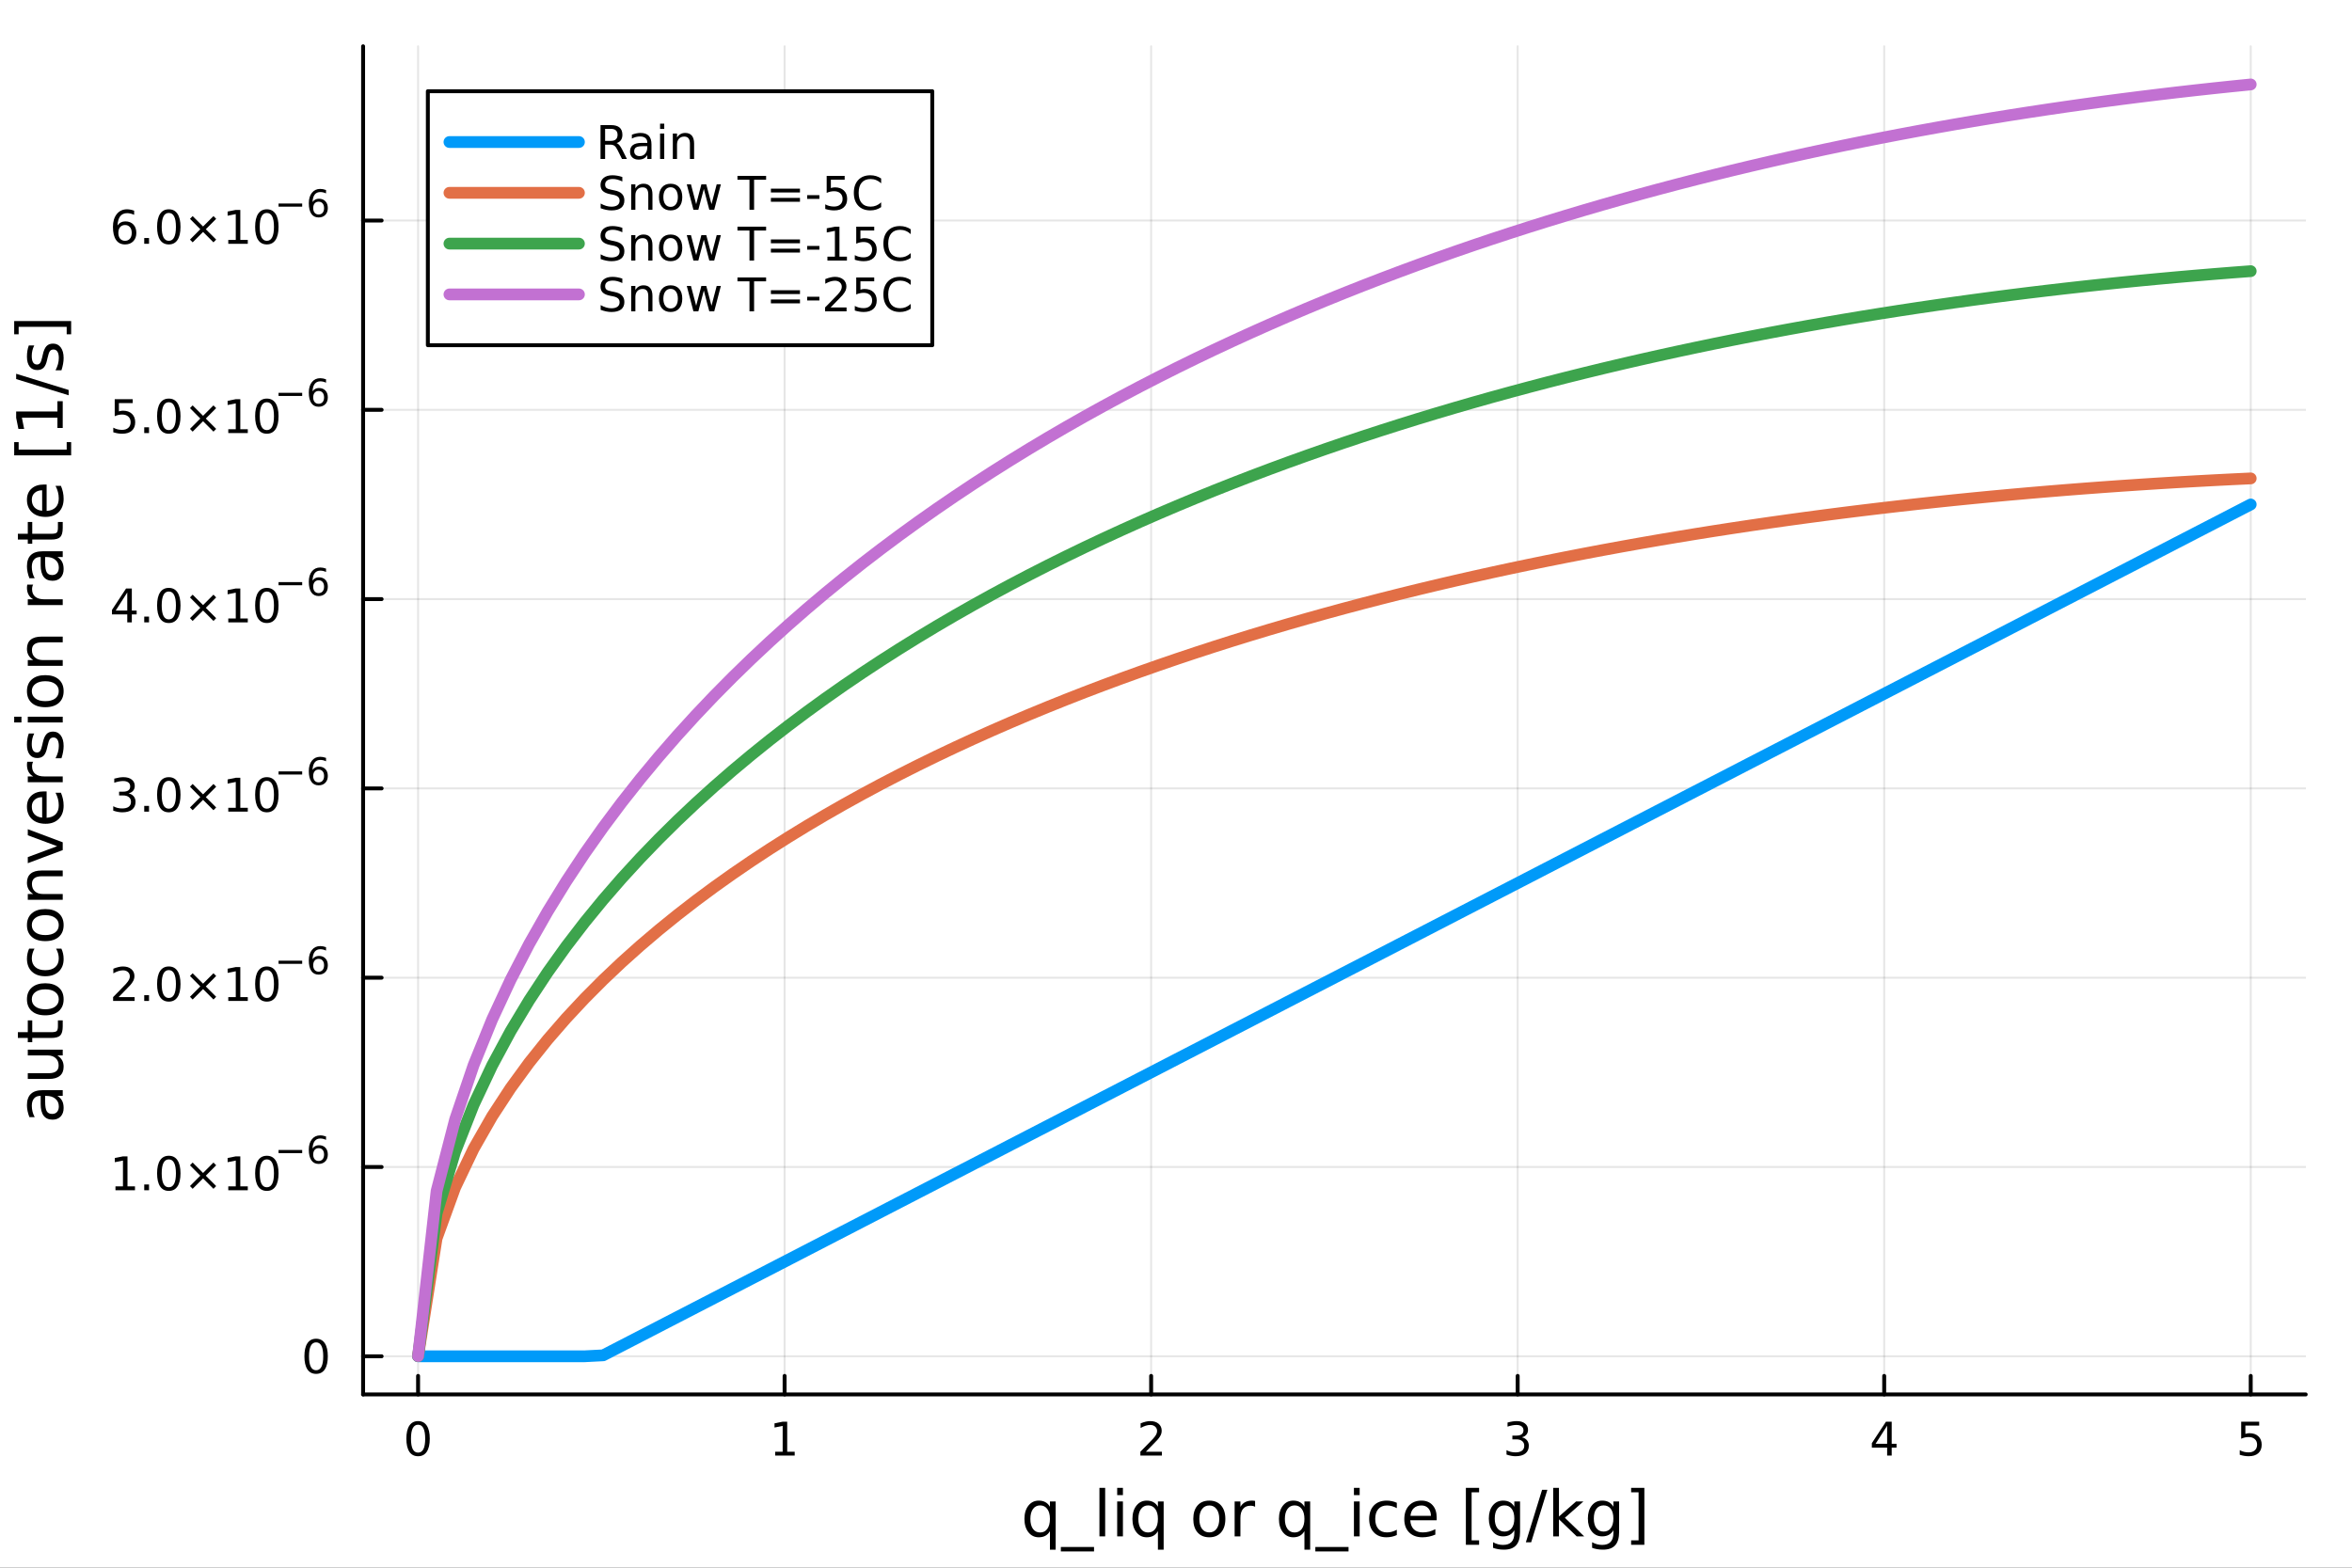 <?xml version="1.0" encoding="utf-8"?>
<svg xmlns="http://www.w3.org/2000/svg" xmlns:xlink="http://www.w3.org/1999/xlink" width="600" height="400" viewBox="0 0 2400 1600">
<rect x="0" y="0" width="2400" height="1600" fill="#333333" stroke="none"/>
<defs>
  <clipPath id="clip250">
    <rect x="0" y="0" width="2400" height="1600"/>
  </clipPath>
</defs>
<path clip-path="url(#clip250)" d="M0 1600 L2400 1600 L2400 0 L0 0  Z" fill="#ffffff" fill-rule="evenodd" fill-opacity="1"/>
<defs>
  <clipPath id="clip251">
    <rect x="480" y="0" width="1681" height="1600"/>
  </clipPath>
</defs>
<path clip-path="url(#clip250)" d="M370.509 1423.18 L2352.76 1423.18 L2352.76 47.244 L370.509 47.244  Z" fill="#ffffff" fill-rule="evenodd" fill-opacity="1"/>
<defs>
  <clipPath id="clip252">
    <rect x="370" y="47" width="1983" height="1377"/>
  </clipPath>
</defs>
<polyline clip-path="url(#clip252)" style="stroke:#000000; stroke-linecap:round; stroke-linejoin:round; stroke-width:2; stroke-opacity:0.1; fill:none" points="426.607,1423.18 426.607,47.244 "/>
<polyline clip-path="url(#clip252)" style="stroke:#000000; stroke-linecap:round; stroke-linejoin:round; stroke-width:2; stroke-opacity:0.1; fill:none" points="800.616,1423.18 800.616,47.244 "/>
<polyline clip-path="url(#clip252)" style="stroke:#000000; stroke-linecap:round; stroke-linejoin:round; stroke-width:2; stroke-opacity:0.1; fill:none" points="1174.63,1423.18 1174.63,47.244 "/>
<polyline clip-path="url(#clip252)" style="stroke:#000000; stroke-linecap:round; stroke-linejoin:round; stroke-width:2; stroke-opacity:0.1; fill:none" points="1548.64,1423.18 1548.64,47.244 "/>
<polyline clip-path="url(#clip252)" style="stroke:#000000; stroke-linecap:round; stroke-linejoin:round; stroke-width:2; stroke-opacity:0.1; fill:none" points="1922.65,1423.18 1922.65,47.244 "/>
<polyline clip-path="url(#clip252)" style="stroke:#000000; stroke-linecap:round; stroke-linejoin:round; stroke-width:2; stroke-opacity:0.1; fill:none" points="2296.65,1423.18 2296.65,47.244 "/>
<polyline clip-path="url(#clip250)" style="stroke:#000000; stroke-linecap:round; stroke-linejoin:round; stroke-width:4; stroke-opacity:1; fill:none" points="370.509,1423.18 2352.76,1423.18 "/>
<polyline clip-path="url(#clip250)" style="stroke:#000000; stroke-linecap:round; stroke-linejoin:round; stroke-width:4; stroke-opacity:1; fill:none" points="426.607,1423.18 426.607,1404.28 "/>
<polyline clip-path="url(#clip250)" style="stroke:#000000; stroke-linecap:round; stroke-linejoin:round; stroke-width:4; stroke-opacity:1; fill:none" points="800.616,1423.18 800.616,1404.28 "/>
<polyline clip-path="url(#clip250)" style="stroke:#000000; stroke-linecap:round; stroke-linejoin:round; stroke-width:4; stroke-opacity:1; fill:none" points="1174.63,1423.18 1174.63,1404.28 "/>
<polyline clip-path="url(#clip250)" style="stroke:#000000; stroke-linecap:round; stroke-linejoin:round; stroke-width:4; stroke-opacity:1; fill:none" points="1548.64,1423.18 1548.64,1404.28 "/>
<polyline clip-path="url(#clip250)" style="stroke:#000000; stroke-linecap:round; stroke-linejoin:round; stroke-width:4; stroke-opacity:1; fill:none" points="1922.65,1423.18 1922.65,1404.28 "/>
<polyline clip-path="url(#clip250)" style="stroke:#000000; stroke-linecap:round; stroke-linejoin:round; stroke-width:4; stroke-opacity:1; fill:none" points="2296.65,1423.18 2296.65,1404.28 "/>
<path clip-path="url(#clip250)" d="M426.607 1454.1 Q422.996 1454.1 421.167 1457.66 Q419.362 1461.2 419.362 1468.33 Q419.362 1475.44 421.167 1479.01 Q422.996 1482.55 426.607 1482.55 Q430.241 1482.55 432.047 1479.01 Q433.875 1475.44 433.875 1468.33 Q433.875 1461.2 432.047 1457.66 Q430.241 1454.1 426.607 1454.1 M426.607 1450.39 Q432.417 1450.39 435.473 1455 Q438.551 1459.58 438.551 1468.33 Q438.551 1477.06 435.473 1481.67 Q432.417 1486.25 426.607 1486.25 Q420.797 1486.25 417.718 1481.67 Q414.662 1477.06 414.662 1468.33 Q414.662 1459.58 417.718 1455 Q420.797 1450.39 426.607 1450.39 Z" fill="#000000" fill-rule="nonzero" fill-opacity="1" /><path clip-path="url(#clip250)" d="M790.998 1481.64 L798.637 1481.64 L798.637 1455.28 L790.327 1456.95 L790.327 1452.69 L798.591 1451.02 L803.267 1451.02 L803.267 1481.64 L810.906 1481.64 L810.906 1485.58 L790.998 1485.58 L790.998 1481.64 Z" fill="#000000" fill-rule="nonzero" fill-opacity="1" /><path clip-path="url(#clip250)" d="M1169.28 1481.64 L1185.6 1481.64 L1185.6 1485.58 L1163.65 1485.58 L1163.65 1481.64 Q1166.32 1478.89 1170.9 1474.26 Q1175.51 1469.61 1176.69 1468.27 Q1178.93 1465.74 1179.81 1464.01 Q1180.71 1462.25 1180.71 1460.56 Q1180.71 1457.8 1178.77 1456.07 Q1176.85 1454.33 1173.75 1454.33 Q1171.55 1454.33 1169.09 1455.09 Q1166.66 1455.86 1163.89 1457.41 L1163.89 1452.69 Q1166.71 1451.55 1169.16 1450.97 Q1171.62 1450.39 1173.65 1450.39 Q1179.02 1450.39 1182.22 1453.08 Q1185.41 1455.77 1185.41 1460.26 Q1185.41 1462.39 1184.6 1464.31 Q1183.82 1466.2 1181.71 1468.8 Q1181.13 1469.47 1178.03 1472.69 Q1174.93 1475.88 1169.28 1481.64 Z" fill="#000000" fill-rule="nonzero" fill-opacity="1" /><path clip-path="url(#clip250)" d="M1552.88 1466.95 Q1556.24 1467.66 1558.11 1469.93 Q1560.01 1472.2 1560.01 1475.53 Q1560.01 1480.65 1556.49 1483.45 Q1552.98 1486.25 1546.49 1486.25 Q1544.32 1486.25 1542 1485.81 Q1539.71 1485.39 1537.26 1484.54 L1537.26 1480.02 Q1539.2 1481.16 1541.52 1481.74 Q1543.83 1482.32 1546.36 1482.32 Q1550.75 1482.32 1553.05 1480.58 Q1555.36 1478.84 1555.36 1475.53 Q1555.36 1472.48 1553.21 1470.77 Q1551.08 1469.03 1547.26 1469.03 L1543.23 1469.03 L1543.23 1465.19 L1547.44 1465.19 Q1550.89 1465.19 1552.72 1463.82 Q1554.55 1462.43 1554.55 1459.84 Q1554.55 1457.18 1552.65 1455.77 Q1550.78 1454.33 1547.26 1454.33 Q1545.34 1454.33 1543.14 1454.75 Q1540.94 1455.16 1538.3 1456.04 L1538.3 1451.88 Q1540.96 1451.14 1543.28 1450.77 Q1545.61 1450.39 1547.67 1450.39 Q1553 1450.39 1556.1 1452.83 Q1559.2 1455.23 1559.2 1459.35 Q1559.2 1462.22 1557.56 1464.21 Q1555.92 1466.18 1552.88 1466.95 Z" fill="#000000" fill-rule="nonzero" fill-opacity="1" /><path clip-path="url(#clip250)" d="M1925.65 1455.09 L1913.85 1473.54 L1925.65 1473.54 L1925.65 1455.09 M1924.43 1451.02 L1930.31 1451.02 L1930.31 1473.54 L1935.24 1473.54 L1935.24 1477.43 L1930.31 1477.43 L1930.31 1485.58 L1925.65 1485.58 L1925.65 1477.43 L1910.05 1477.43 L1910.05 1472.92 L1924.43 1451.02 Z" fill="#000000" fill-rule="nonzero" fill-opacity="1" /><path clip-path="url(#clip250)" d="M2286.93 1451.02 L2305.29 1451.02 L2305.29 1454.96 L2291.21 1454.96 L2291.21 1463.43 Q2292.23 1463.08 2293.25 1462.92 Q2294.27 1462.73 2295.29 1462.73 Q2301.08 1462.73 2304.46 1465.9 Q2307.84 1469.08 2307.84 1474.49 Q2307.84 1480.07 2304.36 1483.17 Q2300.89 1486.25 2294.57 1486.25 Q2292.4 1486.25 2290.13 1485.88 Q2287.88 1485.51 2285.47 1484.77 L2285.47 1480.07 Q2287.56 1481.2 2289.78 1481.76 Q2292 1482.32 2294.48 1482.32 Q2298.48 1482.32 2300.82 1480.21 Q2303.16 1478.1 2303.16 1474.49 Q2303.16 1470.88 2300.82 1468.77 Q2298.48 1466.67 2294.48 1466.67 Q2292.6 1466.67 2290.73 1467.08 Q2288.88 1467.5 2286.93 1468.38 L2286.93 1451.02 Z" fill="#000000" fill-rule="nonzero" fill-opacity="1" /><path clip-path="url(#clip250)" d="M1051.4 1550.25 Q1051.4 1556.71 1054.04 1560.4 Q1056.72 1564.07 1061.36 1564.07 Q1066.01 1564.07 1068.68 1560.4 Q1071.36 1556.71 1071.36 1550.25 Q1071.36 1543.79 1068.68 1540.13 Q1066.01 1536.44 1061.36 1536.44 Q1056.72 1536.44 1054.04 1540.13 Q1051.4 1543.79 1051.4 1550.25 M1071.36 1562.7 Q1069.51 1565.88 1066.68 1567.44 Q1063.88 1568.97 1059.93 1568.97 Q1053.47 1568.97 1049.39 1563.81 Q1045.35 1558.65 1045.35 1550.25 Q1045.35 1541.85 1049.39 1536.69 Q1053.47 1531.54 1059.93 1531.54 Q1063.88 1531.54 1066.68 1533.1 Q1069.51 1534.62 1071.36 1537.81 L1071.36 1532.4 L1077.21 1532.4 L1077.21 1581.6 L1071.36 1581.6 L1071.36 1562.7 Z" fill="#000000" fill-rule="nonzero" fill-opacity="1" /><path clip-path="url(#clip250)" d="M1116.36 1578.87 L1116.36 1583.42 L1082.5 1583.42 L1082.5 1578.87 L1116.36 1578.87 Z" fill="#000000" fill-rule="nonzero" fill-opacity="1" /><path clip-path="url(#clip250)" d="M1121.87 1518.52 L1127.72 1518.52 L1127.72 1568.04 L1121.87 1568.04 L1121.87 1518.52 Z" fill="#000000" fill-rule="nonzero" fill-opacity="1" /><path clip-path="url(#clip250)" d="M1139.98 1532.4 L1145.84 1532.4 L1145.84 1568.04 L1139.98 1568.04 L1139.98 1532.4 M1139.98 1518.52 L1145.84 1518.52 L1145.84 1525.93 L1139.98 1525.93 L1139.98 1518.52 Z" fill="#000000" fill-rule="nonzero" fill-opacity="1" /><path clip-path="url(#clip250)" d="M1161.59 1550.25 Q1161.59 1556.71 1164.23 1560.4 Q1166.91 1564.07 1171.55 1564.07 Q1176.2 1564.07 1178.87 1560.4 Q1181.55 1556.71 1181.55 1550.25 Q1181.55 1543.79 1178.87 1540.13 Q1176.2 1536.44 1171.55 1536.44 Q1166.91 1536.44 1164.23 1540.13 Q1161.59 1543.79 1161.59 1550.25 M1181.55 1562.7 Q1179.7 1565.88 1176.87 1567.44 Q1174.07 1568.97 1170.12 1568.97 Q1163.66 1568.97 1159.59 1563.81 Q1155.54 1558.65 1155.54 1550.25 Q1155.54 1541.85 1159.59 1536.69 Q1163.66 1531.54 1170.12 1531.54 Q1174.07 1531.54 1176.87 1533.1 Q1179.7 1534.62 1181.55 1537.81 L1181.55 1532.4 L1187.4 1532.4 L1187.4 1581.6 L1181.55 1581.6 L1181.55 1562.7 Z" fill="#000000" fill-rule="nonzero" fill-opacity="1" /><path clip-path="url(#clip250)" d="M1234 1536.5 Q1229.29 1536.5 1226.55 1540.19 Q1223.82 1543.85 1223.82 1550.25 Q1223.82 1556.65 1226.52 1560.34 Q1229.26 1564 1234 1564 Q1238.68 1564 1241.42 1560.31 Q1244.15 1556.62 1244.15 1550.25 Q1244.15 1543.92 1241.42 1540.23 Q1238.68 1536.5 1234 1536.5 M1234 1531.54 Q1241.64 1531.54 1246 1536.5 Q1250.36 1541.47 1250.36 1550.25 Q1250.36 1559 1246 1564 Q1241.64 1568.97 1234 1568.97 Q1226.33 1568.97 1221.97 1564 Q1217.64 1559 1217.64 1550.25 Q1217.64 1541.47 1221.97 1536.5 Q1226.33 1531.54 1234 1531.54 Z" fill="#000000" fill-rule="nonzero" fill-opacity="1" /><path clip-path="url(#clip250)" d="M1280.72 1537.87 Q1279.74 1537.3 1278.56 1537.04 Q1277.41 1536.76 1276.01 1536.76 Q1271.05 1536.76 1268.37 1540 Q1265.73 1543.22 1265.73 1549.27 L1265.73 1568.04 L1259.84 1568.04 L1259.84 1532.4 L1265.73 1532.4 L1265.73 1537.93 Q1267.58 1534.69 1270.54 1533.13 Q1273.5 1531.54 1277.73 1531.54 Q1278.34 1531.54 1279.07 1531.63 Q1279.8 1531.7 1280.69 1531.85 L1280.72 1537.87 Z" fill="#000000" fill-rule="nonzero" fill-opacity="1" /><path clip-path="url(#clip250)" d="M1311.09 1550.25 Q1311.09 1556.71 1313.73 1560.4 Q1316.4 1564.07 1321.05 1564.07 Q1325.7 1564.07 1328.37 1560.4 Q1331.05 1556.71 1331.05 1550.25 Q1331.05 1543.79 1328.37 1540.13 Q1325.7 1536.44 1321.05 1536.44 Q1316.4 1536.44 1313.73 1540.13 Q1311.09 1543.79 1311.09 1550.25 M1331.05 1562.7 Q1329.2 1565.88 1326.37 1567.44 Q1323.57 1568.97 1319.62 1568.97 Q1313.16 1568.97 1309.08 1563.81 Q1305.04 1558.65 1305.04 1550.25 Q1305.04 1541.85 1309.08 1536.69 Q1313.16 1531.54 1319.62 1531.54 Q1323.57 1531.54 1326.37 1533.1 Q1329.2 1534.62 1331.05 1537.81 L1331.05 1532.4 L1336.9 1532.4 L1336.9 1581.6 L1331.05 1581.6 L1331.05 1562.7 Z" fill="#000000" fill-rule="nonzero" fill-opacity="1" /><path clip-path="url(#clip250)" d="M1376.05 1578.87 L1376.05 1583.42 L1342.19 1583.42 L1342.19 1578.87 L1376.05 1578.87 Z" fill="#000000" fill-rule="nonzero" fill-opacity="1" /><path clip-path="url(#clip250)" d="M1381.56 1532.4 L1387.41 1532.4 L1387.41 1568.04 L1381.56 1568.04 L1381.56 1532.4 M1381.56 1518.52 L1387.41 1518.52 L1387.41 1525.93 L1381.56 1525.93 L1381.56 1518.52 Z" fill="#000000" fill-rule="nonzero" fill-opacity="1" /><path clip-path="url(#clip250)" d="M1425.32 1533.76 L1425.32 1539.24 Q1422.84 1537.87 1420.32 1537.2 Q1417.84 1536.5 1415.3 1536.5 Q1409.6 1536.5 1406.45 1540.13 Q1403.3 1543.73 1403.3 1550.25 Q1403.3 1556.78 1406.45 1560.4 Q1409.6 1564 1415.3 1564 Q1417.84 1564 1420.32 1563.33 Q1422.84 1562.63 1425.32 1561.26 L1425.32 1566.68 Q1422.87 1567.82 1420.23 1568.39 Q1417.62 1568.97 1414.66 1568.97 Q1406.61 1568.97 1401.86 1563.91 Q1397.12 1558.85 1397.12 1550.25 Q1397.12 1541.53 1401.9 1536.53 Q1406.7 1531.54 1415.04 1531.54 Q1417.75 1531.54 1420.32 1532.11 Q1422.9 1532.65 1425.32 1533.76 Z" fill="#000000" fill-rule="nonzero" fill-opacity="1" /><path clip-path="url(#clip250)" d="M1466 1548.76 L1466 1551.62 L1439.07 1551.62 Q1439.45 1557.67 1442.7 1560.85 Q1445.98 1564 1451.8 1564 Q1455.18 1564 1458.33 1563.17 Q1461.51 1562.35 1464.63 1560.69 L1464.63 1566.23 Q1461.48 1567.57 1458.17 1568.27 Q1454.86 1568.97 1451.45 1568.97 Q1442.92 1568.97 1437.93 1564 Q1432.96 1559.04 1432.96 1550.57 Q1432.96 1541.82 1437.67 1536.69 Q1442.41 1531.54 1450.43 1531.54 Q1457.63 1531.54 1461.8 1536.18 Q1466 1540.8 1466 1548.76 M1460.14 1547.04 Q1460.08 1542.23 1457.44 1539.37 Q1454.83 1536.5 1450.5 1536.5 Q1445.6 1536.5 1442.64 1539.27 Q1439.71 1542.04 1439.26 1547.07 L1460.14 1547.04 Z" fill="#000000" fill-rule="nonzero" fill-opacity="1" /><path clip-path="url(#clip250)" d="M1495.79 1518.52 L1509.29 1518.52 L1509.29 1523.07 L1501.65 1523.07 L1501.65 1572.09 L1509.29 1572.09 L1509.29 1576.64 L1495.79 1576.64 L1495.79 1518.52 Z" fill="#000000" fill-rule="nonzero" fill-opacity="1" /><path clip-path="url(#clip250)" d="M1545.22 1549.81 Q1545.22 1543.44 1542.58 1539.94 Q1539.97 1536.44 1535.23 1536.44 Q1530.51 1536.44 1527.87 1539.94 Q1525.26 1543.44 1525.26 1549.81 Q1525.26 1556.14 1527.87 1559.64 Q1530.51 1563.14 1535.23 1563.14 Q1539.97 1563.14 1542.58 1559.64 Q1545.22 1556.14 1545.22 1549.81 M1551.08 1563.62 Q1551.08 1572.72 1547.03 1577.15 Q1542.99 1581.6 1534.65 1581.6 Q1531.57 1581.6 1528.83 1581.13 Q1526.09 1580.68 1523.51 1579.72 L1523.51 1574.03 Q1526.09 1575.43 1528.61 1576.1 Q1531.12 1576.76 1533.73 1576.76 Q1539.49 1576.76 1542.35 1573.74 Q1545.22 1570.75 1545.22 1564.67 L1545.22 1561.77 Q1543.41 1564.92 1540.57 1566.48 Q1537.74 1568.04 1533.79 1568.04 Q1527.24 1568.04 1523.23 1563.05 Q1519.22 1558.05 1519.22 1549.81 Q1519.22 1541.53 1523.23 1536.53 Q1527.24 1531.54 1533.79 1531.54 Q1537.74 1531.54 1540.57 1533.1 Q1543.41 1534.66 1545.22 1537.81 L1545.22 1532.4 L1551.08 1532.4 L1551.08 1563.62 Z" fill="#000000" fill-rule="nonzero" fill-opacity="1" /><path clip-path="url(#clip250)" d="M1573.55 1520.52 L1578.96 1520.52 L1562.41 1574.09 L1557 1574.09 L1573.55 1520.52 Z" fill="#000000" fill-rule="nonzero" fill-opacity="1" /><path clip-path="url(#clip250)" d="M1584.88 1518.52 L1590.77 1518.52 L1590.77 1547.77 L1608.24 1532.4 L1615.72 1532.4 L1596.81 1549.07 L1616.52 1568.04 L1608.88 1568.04 L1590.77 1550.63 L1590.77 1568.04 L1584.88 1568.04 L1584.88 1518.52 Z" fill="#000000" fill-rule="nonzero" fill-opacity="1" /><path clip-path="url(#clip250)" d="M1646.31 1549.81 Q1646.31 1543.44 1643.67 1539.94 Q1641.06 1536.44 1636.31 1536.44 Q1631.6 1536.44 1628.96 1539.94 Q1626.35 1543.44 1626.35 1549.81 Q1626.35 1556.14 1628.96 1559.64 Q1631.6 1563.14 1636.31 1563.14 Q1641.06 1563.14 1643.67 1559.64 Q1646.31 1556.14 1646.31 1549.81 M1652.16 1563.62 Q1652.16 1572.72 1648.12 1577.15 Q1644.08 1581.6 1635.74 1581.6 Q1632.65 1581.6 1629.92 1581.13 Q1627.18 1580.68 1624.6 1579.72 L1624.6 1574.03 Q1627.18 1575.43 1629.69 1576.1 Q1632.21 1576.76 1634.82 1576.76 Q1640.58 1576.76 1643.44 1573.74 Q1646.31 1570.75 1646.31 1564.67 L1646.31 1561.77 Q1644.49 1564.92 1641.66 1566.48 Q1638.83 1568.04 1634.88 1568.04 Q1628.32 1568.04 1624.31 1563.05 Q1620.3 1558.05 1620.3 1549.81 Q1620.3 1541.53 1624.31 1536.53 Q1628.32 1531.54 1634.88 1531.54 Q1638.83 1531.54 1641.66 1533.1 Q1644.49 1534.66 1646.31 1537.81 L1646.31 1532.4 L1652.16 1532.4 L1652.16 1563.62 Z" fill="#000000" fill-rule="nonzero" fill-opacity="1" /><path clip-path="url(#clip250)" d="M1677.91 1518.52 L1677.91 1576.64 L1664.42 1576.64 L1664.42 1572.09 L1672.02 1572.09 L1672.02 1523.07 L1664.42 1523.07 L1664.42 1518.52 L1677.91 1518.52 Z" fill="#000000" fill-rule="nonzero" fill-opacity="1" /><polyline clip-path="url(#clip252)" style="stroke:#000000; stroke-linecap:round; stroke-linejoin:round; stroke-width:2; stroke-opacity:0.1; fill:none" points="370.509,1384.24 2352.76,1384.24 "/>
<polyline clip-path="url(#clip252)" style="stroke:#000000; stroke-linecap:round; stroke-linejoin:round; stroke-width:2; stroke-opacity:0.1; fill:none" points="370.509,1191.04 2352.76,1191.04 "/>
<polyline clip-path="url(#clip252)" style="stroke:#000000; stroke-linecap:round; stroke-linejoin:round; stroke-width:2; stroke-opacity:0.1; fill:none" points="370.509,997.85 2352.76,997.85 "/>
<polyline clip-path="url(#clip252)" style="stroke:#000000; stroke-linecap:round; stroke-linejoin:round; stroke-width:2; stroke-opacity:0.1; fill:none" points="370.509,804.656 2352.76,804.656 "/>
<polyline clip-path="url(#clip252)" style="stroke:#000000; stroke-linecap:round; stroke-linejoin:round; stroke-width:2; stroke-opacity:0.1; fill:none" points="370.509,611.461 2352.76,611.461 "/>
<polyline clip-path="url(#clip252)" style="stroke:#000000; stroke-linecap:round; stroke-linejoin:round; stroke-width:2; stroke-opacity:0.1; fill:none" points="370.509,418.267 2352.76,418.267 "/>
<polyline clip-path="url(#clip252)" style="stroke:#000000; stroke-linecap:round; stroke-linejoin:round; stroke-width:2; stroke-opacity:0.1; fill:none" points="370.509,225.073 2352.76,225.073 "/>
<polyline clip-path="url(#clip250)" style="stroke:#000000; stroke-linecap:round; stroke-linejoin:round; stroke-width:4; stroke-opacity:1; fill:none" points="370.509,1423.18 370.509,47.244 "/>
<polyline clip-path="url(#clip250)" style="stroke:#000000; stroke-linecap:round; stroke-linejoin:round; stroke-width:4; stroke-opacity:1; fill:none" points="370.509,1384.24 389.407,1384.24 "/>
<polyline clip-path="url(#clip250)" style="stroke:#000000; stroke-linecap:round; stroke-linejoin:round; stroke-width:4; stroke-opacity:1; fill:none" points="370.509,1191.04 389.407,1191.04 "/>
<polyline clip-path="url(#clip250)" style="stroke:#000000; stroke-linecap:round; stroke-linejoin:round; stroke-width:4; stroke-opacity:1; fill:none" points="370.509,997.85 389.407,997.85 "/>
<polyline clip-path="url(#clip250)" style="stroke:#000000; stroke-linecap:round; stroke-linejoin:round; stroke-width:4; stroke-opacity:1; fill:none" points="370.509,804.656 389.407,804.656 "/>
<polyline clip-path="url(#clip250)" style="stroke:#000000; stroke-linecap:round; stroke-linejoin:round; stroke-width:4; stroke-opacity:1; fill:none" points="370.509,611.461 389.407,611.461 "/>
<polyline clip-path="url(#clip250)" style="stroke:#000000; stroke-linecap:round; stroke-linejoin:round; stroke-width:4; stroke-opacity:1; fill:none" points="370.509,418.267 389.407,418.267 "/>
<polyline clip-path="url(#clip250)" style="stroke:#000000; stroke-linecap:round; stroke-linejoin:round; stroke-width:4; stroke-opacity:1; fill:none" points="370.509,225.073 389.407,225.073 "/>
<path clip-path="url(#clip250)" d="M322.565 1370.04 Q318.954 1370.04 317.125 1373.6 Q315.32 1377.14 315.32 1384.27 Q315.32 1391.38 317.125 1394.94 Q318.954 1398.49 322.565 1398.49 Q326.199 1398.49 328.005 1394.94 Q329.833 1391.38 329.833 1384.27 Q329.833 1377.14 328.005 1373.6 Q326.199 1370.04 322.565 1370.04 M322.565 1366.33 Q328.375 1366.33 331.431 1370.94 Q334.509 1375.52 334.509 1384.27 Q334.509 1393 331.431 1397.61 Q328.375 1402.19 322.565 1402.19 Q316.755 1402.19 313.676 1397.61 Q310.621 1393 310.621 1384.27 Q310.621 1375.52 313.676 1370.94 Q316.755 1366.33 322.565 1366.33 Z" fill="#000000" fill-rule="nonzero" fill-opacity="1" /><path clip-path="url(#clip250)" d="M117.825 1210.84 L125.464 1210.84 L125.464 1184.47 L117.154 1186.14 L117.154 1181.88 L125.418 1180.21 L130.093 1180.21 L130.093 1210.84 L137.732 1210.84 L137.732 1214.77 L117.825 1214.77 L117.825 1210.84 Z" fill="#000000" fill-rule="nonzero" fill-opacity="1" /><path clip-path="url(#clip250)" d="M147.177 1208.89 L152.061 1208.89 L152.061 1214.77 L147.177 1214.77 L147.177 1208.89 Z" fill="#000000" fill-rule="nonzero" fill-opacity="1" /><path clip-path="url(#clip250)" d="M172.246 1183.29 Q168.635 1183.29 166.806 1186.86 Q165.001 1190.4 165.001 1197.53 Q165.001 1204.63 166.806 1208.2 Q168.635 1211.74 172.246 1211.74 Q175.88 1211.74 177.686 1208.2 Q179.514 1204.63 179.514 1197.53 Q179.514 1190.4 177.686 1186.86 Q175.88 1183.29 172.246 1183.29 M172.246 1179.59 Q178.056 1179.59 181.112 1184.19 Q184.19 1188.78 184.19 1197.53 Q184.19 1206.25 181.112 1210.86 Q178.056 1215.44 172.246 1215.44 Q166.436 1215.44 163.357 1210.86 Q160.302 1206.25 160.302 1197.53 Q160.302 1188.78 163.357 1184.19 Q166.436 1179.59 172.246 1179.59 Z" fill="#000000" fill-rule="nonzero" fill-opacity="1" /><path clip-path="url(#clip250)" d="M220.579 1189.31 L210 1199.93 L220.579 1210.51 L217.824 1213.31 L207.199 1202.69 L196.575 1213.31 L193.843 1210.51 L204.399 1199.93 L193.843 1189.31 L196.575 1186.51 L207.199 1197.13 L217.824 1186.51 L220.579 1189.31 Z" fill="#000000" fill-rule="nonzero" fill-opacity="1" /><path clip-path="url(#clip250)" d="M232.94 1210.84 L240.579 1210.84 L240.579 1184.47 L232.269 1186.14 L232.269 1181.88 L240.533 1180.21 L245.209 1180.21 L245.209 1210.84 L252.847 1210.84 L252.847 1214.77 L232.94 1214.77 L232.94 1210.84 Z" fill="#000000" fill-rule="nonzero" fill-opacity="1" /><path clip-path="url(#clip250)" d="M272.292 1183.29 Q268.681 1183.29 266.852 1186.86 Q265.046 1190.4 265.046 1197.53 Q265.046 1204.63 266.852 1208.2 Q268.681 1211.74 272.292 1211.74 Q275.926 1211.74 277.732 1208.2 Q279.56 1204.63 279.56 1197.53 Q279.56 1190.4 277.732 1186.86 Q275.926 1183.29 272.292 1183.29 M272.292 1179.59 Q278.102 1179.59 281.157 1184.19 Q284.236 1188.78 284.236 1197.53 Q284.236 1206.25 281.157 1210.86 Q278.102 1215.44 272.292 1215.44 Q266.482 1215.44 263.403 1210.86 Q260.347 1206.25 260.347 1197.53 Q260.347 1188.78 263.403 1184.19 Q266.482 1179.59 272.292 1179.59 Z" fill="#000000" fill-rule="nonzero" fill-opacity="1" /><path clip-path="url(#clip250)" d="M284.236 1173.69 L308.348 1173.69 L308.348 1176.89 L284.236 1176.89 L284.236 1173.69 Z" fill="#000000" fill-rule="nonzero" fill-opacity="1" /><path clip-path="url(#clip250)" d="M325.143 1171.81 Q322.585 1171.81 321.081 1173.56 Q319.595 1175.31 319.595 1178.35 Q319.595 1181.38 321.081 1183.15 Q322.585 1184.9 325.143 1184.9 Q327.701 1184.9 329.187 1183.15 Q330.691 1181.38 330.691 1178.35 Q330.691 1175.31 329.187 1173.56 Q327.701 1171.81 325.143 1171.81 M332.685 1159.9 L332.685 1163.36 Q331.256 1162.69 329.789 1162.33 Q328.34 1161.97 326.911 1161.97 Q323.149 1161.97 321.156 1164.51 Q319.181 1167.05 318.899 1172.18 Q320.008 1170.55 321.682 1169.68 Q323.356 1168.8 325.369 1168.8 Q329.6 1168.8 332.045 1171.37 Q334.509 1173.93 334.509 1178.35 Q334.509 1182.68 331.951 1185.29 Q329.394 1187.91 325.143 1187.91 Q320.272 1187.91 317.695 1184.18 Q315.118 1180.44 315.118 1173.35 Q315.118 1166.69 318.278 1162.74 Q321.438 1158.77 326.76 1158.77 Q328.19 1158.77 329.638 1159.06 Q331.105 1159.34 332.685 1159.9 Z" fill="#000000" fill-rule="nonzero" fill-opacity="1" /><path clip-path="url(#clip250)" d="M121.043 1017.64 L137.362 1017.64 L137.362 1021.58 L115.418 1021.58 L115.418 1017.64 Q118.08 1014.89 122.663 1010.26 Q127.269 1005.61 128.45 1004.26 Q130.695 1001.74 131.575 1000 Q132.478 998.244 132.478 996.554 Q132.478 993.8 130.533 992.064 Q128.612 990.328 125.51 990.328 Q123.311 990.328 120.857 991.091 Q118.427 991.855 115.649 993.406 L115.649 988.684 Q118.473 987.55 120.927 986.971 Q123.38 986.392 125.418 986.392 Q130.788 986.392 133.982 989.078 Q137.177 991.763 137.177 996.253 Q137.177 998.383 136.367 1000.3 Q135.579 1002.2 133.473 1004.8 Q132.894 1005.47 129.792 1008.68 Q126.691 1011.88 121.043 1017.64 Z" fill="#000000" fill-rule="nonzero" fill-opacity="1" /><path clip-path="url(#clip250)" d="M147.177 1015.7 L152.061 1015.7 L152.061 1021.58 L147.177 1021.58 L147.177 1015.7 Z" fill="#000000" fill-rule="nonzero" fill-opacity="1" /><path clip-path="url(#clip250)" d="M172.246 990.096 Q168.635 990.096 166.806 993.661 Q165.001 997.203 165.001 1004.33 Q165.001 1011.44 166.806 1015 Q168.635 1018.54 172.246 1018.54 Q175.88 1018.54 177.686 1015 Q179.514 1011.44 179.514 1004.33 Q179.514 997.203 177.686 993.661 Q175.88 990.096 172.246 990.096 M172.246 986.392 Q178.056 986.392 181.112 990.999 Q184.19 995.582 184.19 1004.33 Q184.19 1013.06 181.112 1017.67 Q178.056 1022.25 172.246 1022.25 Q166.436 1022.25 163.357 1017.67 Q160.302 1013.06 160.302 1004.33 Q160.302 995.582 163.357 990.999 Q166.436 986.392 172.246 986.392 Z" fill="#000000" fill-rule="nonzero" fill-opacity="1" /><path clip-path="url(#clip250)" d="M220.579 996.115 L210 1006.74 L220.579 1017.32 L217.824 1020.12 L207.199 1009.49 L196.575 1020.12 L193.843 1017.32 L204.399 1006.74 L193.843 996.115 L196.575 993.314 L207.199 1003.94 L217.824 993.314 L220.579 996.115 Z" fill="#000000" fill-rule="nonzero" fill-opacity="1" /><path clip-path="url(#clip250)" d="M232.94 1017.64 L240.579 1017.64 L240.579 991.277 L232.269 992.943 L232.269 988.684 L240.533 987.017 L245.209 987.017 L245.209 1017.64 L252.847 1017.64 L252.847 1021.58 L232.94 1021.58 L232.94 1017.64 Z" fill="#000000" fill-rule="nonzero" fill-opacity="1" /><path clip-path="url(#clip250)" d="M272.292 990.096 Q268.681 990.096 266.852 993.661 Q265.046 997.203 265.046 1004.33 Q265.046 1011.44 266.852 1015 Q268.681 1018.54 272.292 1018.54 Q275.926 1018.54 277.732 1015 Q279.56 1011.44 279.56 1004.33 Q279.56 997.203 277.732 993.661 Q275.926 990.096 272.292 990.096 M272.292 986.392 Q278.102 986.392 281.157 990.999 Q284.236 995.582 284.236 1004.33 Q284.236 1013.06 281.157 1017.67 Q278.102 1022.25 272.292 1022.25 Q266.482 1022.25 263.403 1017.67 Q260.347 1013.06 260.347 1004.33 Q260.347 995.582 263.403 990.999 Q266.482 986.392 272.292 986.392 Z" fill="#000000" fill-rule="nonzero" fill-opacity="1" /><path clip-path="url(#clip250)" d="M284.236 980.494 L308.348 980.494 L308.348 983.691 L284.236 983.691 L284.236 980.494 Z" fill="#000000" fill-rule="nonzero" fill-opacity="1" /><path clip-path="url(#clip250)" d="M325.143 978.613 Q322.585 978.613 321.081 980.362 Q319.595 982.111 319.595 985.158 Q319.595 988.186 321.081 989.954 Q322.585 991.703 325.143 991.703 Q327.701 991.703 329.187 989.954 Q330.691 988.186 330.691 985.158 Q330.691 982.111 329.187 980.362 Q327.701 978.613 325.143 978.613 M332.685 966.708 L332.685 970.168 Q331.256 969.491 329.789 969.134 Q328.34 968.776 326.911 968.776 Q323.149 968.776 321.156 971.316 Q319.181 973.855 318.899 978.989 Q320.008 977.353 321.682 976.488 Q323.356 975.604 325.369 975.604 Q329.6 975.604 332.045 978.18 Q334.509 980.738 334.509 985.158 Q334.509 989.484 331.951 992.098 Q329.394 994.712 325.143 994.712 Q320.272 994.712 317.695 990.988 Q315.118 987.246 315.118 980.155 Q315.118 973.497 318.278 969.548 Q321.438 965.579 326.76 965.579 Q328.19 965.579 329.638 965.861 Q331.105 966.143 332.685 966.708 Z" fill="#000000" fill-rule="nonzero" fill-opacity="1" /><path clip-path="url(#clip250)" d="M131.181 809.749 Q134.538 810.467 136.413 812.735 Q138.311 815.004 138.311 818.337 Q138.311 823.453 134.792 826.254 Q131.274 829.054 124.793 829.054 Q122.617 829.054 120.302 828.615 Q118.01 828.198 115.556 827.341 L115.556 822.828 Q117.501 823.962 119.816 824.541 Q122.13 825.119 124.654 825.119 Q129.052 825.119 131.343 823.383 Q133.658 821.647 133.658 818.337 Q133.658 815.281 131.505 813.568 Q129.376 811.832 125.556 811.832 L121.529 811.832 L121.529 807.99 L125.742 807.99 Q129.191 807.99 131.019 806.624 Q132.848 805.235 132.848 802.643 Q132.848 799.98 130.95 798.568 Q129.075 797.133 125.556 797.133 Q123.635 797.133 121.436 797.55 Q119.237 797.967 116.598 798.846 L116.598 794.68 Q119.26 793.939 121.575 793.568 Q123.913 793.198 125.973 793.198 Q131.297 793.198 134.399 795.629 Q137.501 798.036 137.501 802.156 Q137.501 805.027 135.857 807.017 Q134.214 808.985 131.181 809.749 Z" fill="#000000" fill-rule="nonzero" fill-opacity="1" /><path clip-path="url(#clip250)" d="M147.177 822.504 L152.061 822.504 L152.061 828.383 L147.177 828.383 L147.177 822.504 Z" fill="#000000" fill-rule="nonzero" fill-opacity="1" /><path clip-path="url(#clip250)" d="M172.246 796.902 Q168.635 796.902 166.806 800.467 Q165.001 804.008 165.001 811.138 Q165.001 818.244 166.806 821.809 Q168.635 825.351 172.246 825.351 Q175.88 825.351 177.686 821.809 Q179.514 818.244 179.514 811.138 Q179.514 804.008 177.686 800.467 Q175.88 796.902 172.246 796.902 M172.246 793.198 Q178.056 793.198 181.112 797.805 Q184.19 802.388 184.19 811.138 Q184.19 819.865 181.112 824.471 Q178.056 829.054 172.246 829.054 Q166.436 829.054 163.357 824.471 Q160.302 819.865 160.302 811.138 Q160.302 802.388 163.357 797.805 Q166.436 793.198 172.246 793.198 Z" fill="#000000" fill-rule="nonzero" fill-opacity="1" /><path clip-path="url(#clip250)" d="M220.579 802.92 L210 813.545 L220.579 824.124 L217.824 826.925 L207.199 816.3 L196.575 826.925 L193.843 824.124 L204.399 813.545 L193.843 802.92 L196.575 800.119 L207.199 810.744 L217.824 800.119 L220.579 802.92 Z" fill="#000000" fill-rule="nonzero" fill-opacity="1" /><path clip-path="url(#clip250)" d="M232.94 824.448 L240.579 824.448 L240.579 798.082 L232.269 799.749 L232.269 795.49 L240.533 793.823 L245.209 793.823 L245.209 824.448 L252.847 824.448 L252.847 828.383 L232.94 828.383 L232.94 824.448 Z" fill="#000000" fill-rule="nonzero" fill-opacity="1" /><path clip-path="url(#clip250)" d="M272.292 796.902 Q268.681 796.902 266.852 800.467 Q265.046 804.008 265.046 811.138 Q265.046 818.244 266.852 821.809 Q268.681 825.351 272.292 825.351 Q275.926 825.351 277.732 821.809 Q279.56 818.244 279.56 811.138 Q279.56 804.008 277.732 800.467 Q275.926 796.902 272.292 796.902 M272.292 793.198 Q278.102 793.198 281.157 797.805 Q284.236 802.388 284.236 811.138 Q284.236 819.865 281.157 824.471 Q278.102 829.054 272.292 829.054 Q266.482 829.054 263.403 824.471 Q260.347 819.865 260.347 811.138 Q260.347 802.388 263.403 797.805 Q266.482 793.198 272.292 793.198 Z" fill="#000000" fill-rule="nonzero" fill-opacity="1" /><path clip-path="url(#clip250)" d="M284.236 787.299 L308.348 787.299 L308.348 790.497 L284.236 790.497 L284.236 787.299 Z" fill="#000000" fill-rule="nonzero" fill-opacity="1" /><path clip-path="url(#clip250)" d="M325.143 785.419 Q322.585 785.419 321.081 787.168 Q319.595 788.917 319.595 791.964 Q319.595 794.992 321.081 796.76 Q322.585 798.509 325.143 798.509 Q327.701 798.509 329.187 796.76 Q330.691 794.992 330.691 791.964 Q330.691 788.917 329.187 787.168 Q327.701 785.419 325.143 785.419 M332.685 773.513 L332.685 776.974 Q331.256 776.297 329.789 775.94 Q328.34 775.582 326.911 775.582 Q323.149 775.582 321.156 778.121 Q319.181 780.66 318.899 785.795 Q320.008 784.159 321.682 783.293 Q323.356 782.409 325.369 782.409 Q329.6 782.409 332.045 784.986 Q334.509 787.544 334.509 791.964 Q334.509 796.29 331.951 798.904 Q329.394 801.518 325.143 801.518 Q320.272 801.518 317.695 797.794 Q315.118 794.051 315.118 786.961 Q315.118 780.303 318.278 776.353 Q321.438 772.385 326.76 772.385 Q328.19 772.385 329.638 772.667 Q331.105 772.949 332.685 773.513 Z" fill="#000000" fill-rule="nonzero" fill-opacity="1" /><path clip-path="url(#clip250)" d="M129.862 604.703 L118.056 623.152 L129.862 623.152 L129.862 604.703 M128.635 600.629 L134.515 600.629 L134.515 623.152 L139.445 623.152 L139.445 627.041 L134.515 627.041 L134.515 635.189 L129.862 635.189 L129.862 627.041 L114.26 627.041 L114.26 622.527 L128.635 600.629 Z" fill="#000000" fill-rule="nonzero" fill-opacity="1" /><path clip-path="url(#clip250)" d="M147.177 629.309 L152.061 629.309 L152.061 635.189 L147.177 635.189 L147.177 629.309 Z" fill="#000000" fill-rule="nonzero" fill-opacity="1" /><path clip-path="url(#clip250)" d="M172.246 603.708 Q168.635 603.708 166.806 607.272 Q165.001 610.814 165.001 617.944 Q165.001 625.05 166.806 628.615 Q168.635 632.156 172.246 632.156 Q175.88 632.156 177.686 628.615 Q179.514 625.05 179.514 617.944 Q179.514 610.814 177.686 607.272 Q175.88 603.708 172.246 603.708 M172.246 600.004 Q178.056 600.004 181.112 604.61 Q184.19 609.194 184.19 617.944 Q184.19 626.67 181.112 631.277 Q178.056 635.86 172.246 635.86 Q166.436 635.86 163.357 631.277 Q160.302 626.67 160.302 617.944 Q160.302 609.194 163.357 604.61 Q166.436 600.004 172.246 600.004 Z" fill="#000000" fill-rule="nonzero" fill-opacity="1" /><path clip-path="url(#clip250)" d="M220.579 609.726 L210 620.351 L220.579 630.93 L217.824 633.731 L207.199 623.106 L196.575 633.731 L193.843 630.93 L204.399 620.351 L193.843 609.726 L196.575 606.925 L207.199 617.55 L217.824 606.925 L220.579 609.726 Z" fill="#000000" fill-rule="nonzero" fill-opacity="1" /><path clip-path="url(#clip250)" d="M232.94 631.254 L240.579 631.254 L240.579 604.888 L232.269 606.555 L232.269 602.296 L240.533 600.629 L245.209 600.629 L245.209 631.254 L252.847 631.254 L252.847 635.189 L232.94 635.189 L232.94 631.254 Z" fill="#000000" fill-rule="nonzero" fill-opacity="1" /><path clip-path="url(#clip250)" d="M272.292 603.708 Q268.681 603.708 266.852 607.272 Q265.046 610.814 265.046 617.944 Q265.046 625.05 266.852 628.615 Q268.681 632.156 272.292 632.156 Q275.926 632.156 277.732 628.615 Q279.56 625.05 279.56 617.944 Q279.56 610.814 277.732 607.272 Q275.926 603.708 272.292 603.708 M272.292 600.004 Q278.102 600.004 281.157 604.61 Q284.236 609.194 284.236 617.944 Q284.236 626.67 281.157 631.277 Q278.102 635.86 272.292 635.86 Q266.482 635.86 263.403 631.277 Q260.347 626.67 260.347 617.944 Q260.347 609.194 263.403 604.61 Q266.482 600.004 272.292 600.004 Z" fill="#000000" fill-rule="nonzero" fill-opacity="1" /><path clip-path="url(#clip250)" d="M284.236 594.105 L308.348 594.105 L308.348 597.303 L284.236 597.303 L284.236 594.105 Z" fill="#000000" fill-rule="nonzero" fill-opacity="1" /><path clip-path="url(#clip250)" d="M325.143 592.224 Q322.585 592.224 321.081 593.974 Q319.595 595.723 319.595 598.77 Q319.595 601.798 321.081 603.566 Q322.585 605.315 325.143 605.315 Q327.701 605.315 329.187 603.566 Q330.691 601.798 330.691 598.77 Q330.691 595.723 329.187 593.974 Q327.701 592.224 325.143 592.224 M332.685 580.319 L332.685 583.78 Q331.256 583.103 329.789 582.745 Q328.34 582.388 326.911 582.388 Q323.149 582.388 321.156 584.927 Q319.181 587.466 318.899 592.601 Q320.008 590.964 321.682 590.099 Q323.356 589.215 325.369 589.215 Q329.6 589.215 332.045 591.792 Q334.509 594.35 334.509 598.77 Q334.509 603.095 331.951 605.71 Q329.394 608.324 325.143 608.324 Q320.272 608.324 317.695 604.6 Q315.118 600.857 315.118 593.767 Q315.118 587.109 318.278 583.159 Q321.438 579.191 326.76 579.191 Q328.19 579.191 329.638 579.473 Q331.105 579.755 332.685 580.319 Z" fill="#000000" fill-rule="nonzero" fill-opacity="1" /><path clip-path="url(#clip250)" d="M117.061 407.435 L135.417 407.435 L135.417 411.37 L121.343 411.37 L121.343 419.842 Q122.362 419.495 123.38 419.333 Q124.399 419.148 125.418 419.148 Q131.205 419.148 134.584 422.319 Q137.964 425.49 137.964 430.907 Q137.964 436.485 134.492 439.587 Q131.019 442.666 124.7 442.666 Q122.524 442.666 120.255 442.296 Q118.01 441.925 115.603 441.184 L115.603 436.485 Q117.686 437.62 119.908 438.175 Q122.13 438.731 124.607 438.731 Q128.612 438.731 130.95 436.624 Q133.288 434.518 133.288 430.907 Q133.288 427.296 130.95 425.189 Q128.612 423.083 124.607 423.083 Q122.732 423.083 120.857 423.499 Q119.006 423.916 117.061 424.796 L117.061 407.435 Z" fill="#000000" fill-rule="nonzero" fill-opacity="1" /><path clip-path="url(#clip250)" d="M147.177 436.115 L152.061 436.115 L152.061 441.995 L147.177 441.995 L147.177 436.115 Z" fill="#000000" fill-rule="nonzero" fill-opacity="1" /><path clip-path="url(#clip250)" d="M172.246 410.513 Q168.635 410.513 166.806 414.078 Q165.001 417.62 165.001 424.749 Q165.001 431.856 166.806 435.421 Q168.635 438.962 172.246 438.962 Q175.88 438.962 177.686 435.421 Q179.514 431.856 179.514 424.749 Q179.514 417.62 177.686 414.078 Q175.88 410.513 172.246 410.513 M172.246 406.81 Q178.056 406.81 181.112 411.416 Q184.19 415.999 184.19 424.749 Q184.19 433.476 181.112 438.083 Q178.056 442.666 172.246 442.666 Q166.436 442.666 163.357 438.083 Q160.302 433.476 160.302 424.749 Q160.302 415.999 163.357 411.416 Q166.436 406.81 172.246 406.81 Z" fill="#000000" fill-rule="nonzero" fill-opacity="1" /><path clip-path="url(#clip250)" d="M220.579 416.532 L210 427.157 L220.579 437.735 L217.824 440.536 L207.199 429.911 L196.575 440.536 L193.843 437.735 L204.399 427.157 L193.843 416.532 L196.575 413.731 L207.199 424.356 L217.824 413.731 L220.579 416.532 Z" fill="#000000" fill-rule="nonzero" fill-opacity="1" /><path clip-path="url(#clip250)" d="M232.94 438.059 L240.579 438.059 L240.579 411.694 L232.269 413.361 L232.269 409.101 L240.533 407.435 L245.209 407.435 L245.209 438.059 L252.847 438.059 L252.847 441.995 L232.94 441.995 L232.94 438.059 Z" fill="#000000" fill-rule="nonzero" fill-opacity="1" /><path clip-path="url(#clip250)" d="M272.292 410.513 Q268.681 410.513 266.852 414.078 Q265.046 417.62 265.046 424.749 Q265.046 431.856 266.852 435.421 Q268.681 438.962 272.292 438.962 Q275.926 438.962 277.732 435.421 Q279.56 431.856 279.56 424.749 Q279.56 417.62 277.732 414.078 Q275.926 410.513 272.292 410.513 M272.292 406.81 Q278.102 406.81 281.157 411.416 Q284.236 415.999 284.236 424.749 Q284.236 433.476 281.157 438.083 Q278.102 442.666 272.292 442.666 Q266.482 442.666 263.403 438.083 Q260.347 433.476 260.347 424.749 Q260.347 415.999 263.403 411.416 Q266.482 406.81 272.292 406.81 Z" fill="#000000" fill-rule="nonzero" fill-opacity="1" /><path clip-path="url(#clip250)" d="M284.236 400.911 L308.348 400.911 L308.348 404.108 L284.236 404.108 L284.236 400.911 Z" fill="#000000" fill-rule="nonzero" fill-opacity="1" /><path clip-path="url(#clip250)" d="M325.143 399.03 Q322.585 399.03 321.081 400.779 Q319.595 402.528 319.595 405.575 Q319.595 408.603 321.081 410.371 Q322.585 412.12 325.143 412.12 Q327.701 412.12 329.187 410.371 Q330.691 408.603 330.691 405.575 Q330.691 402.528 329.187 400.779 Q327.701 399.03 325.143 399.03 M332.685 387.125 L332.685 390.586 Q331.256 389.908 329.789 389.551 Q328.34 389.194 326.911 389.194 Q323.149 389.194 321.156 391.733 Q319.181 394.272 318.899 399.406 Q320.008 397.77 321.682 396.905 Q323.356 396.021 325.369 396.021 Q329.6 396.021 332.045 398.598 Q334.509 401.155 334.509 405.575 Q334.509 409.901 331.951 412.515 Q329.394 415.13 325.143 415.13 Q320.272 415.13 317.695 411.406 Q315.118 407.663 315.118 400.572 Q315.118 393.914 318.278 389.965 Q321.438 385.996 326.76 385.996 Q328.19 385.996 329.638 386.279 Q331.105 386.561 332.685 387.125 Z" fill="#000000" fill-rule="nonzero" fill-opacity="1" /><path clip-path="url(#clip250)" d="M127.593 229.657 Q124.445 229.657 122.593 231.81 Q120.765 233.963 120.765 237.712 Q120.765 241.439 122.593 243.615 Q124.445 245.768 127.593 245.768 Q130.742 245.768 132.57 243.615 Q134.422 241.439 134.422 237.712 Q134.422 233.963 132.57 231.81 Q130.742 229.657 127.593 229.657 M136.876 215.004 L136.876 219.264 Q135.117 218.43 133.311 217.99 Q131.529 217.551 129.769 217.551 Q125.14 217.551 122.686 220.676 Q120.255 223.801 119.908 230.12 Q121.274 228.106 123.334 227.041 Q125.394 225.953 127.871 225.953 Q133.08 225.953 136.089 229.125 Q139.121 232.273 139.121 237.712 Q139.121 243.037 135.973 246.254 Q132.825 249.472 127.593 249.472 Q121.598 249.472 118.427 244.888 Q115.256 240.282 115.256 231.555 Q115.256 223.361 119.144 218.5 Q123.033 213.615 129.584 213.615 Q131.343 213.615 133.126 213.963 Q134.931 214.31 136.876 215.004 Z" fill="#000000" fill-rule="nonzero" fill-opacity="1" /><path clip-path="url(#clip250)" d="M147.177 242.921 L152.061 242.921 L152.061 248.8 L147.177 248.8 L147.177 242.921 Z" fill="#000000" fill-rule="nonzero" fill-opacity="1" /><path clip-path="url(#clip250)" d="M172.246 217.319 Q168.635 217.319 166.806 220.884 Q165.001 224.426 165.001 231.555 Q165.001 238.662 166.806 242.226 Q168.635 245.768 172.246 245.768 Q175.88 245.768 177.686 242.226 Q179.514 238.662 179.514 231.555 Q179.514 224.426 177.686 220.884 Q175.88 217.319 172.246 217.319 M172.246 213.615 Q178.056 213.615 181.112 218.222 Q184.19 222.805 184.19 231.555 Q184.19 240.282 181.112 244.888 Q178.056 249.472 172.246 249.472 Q166.436 249.472 163.357 244.888 Q160.302 240.282 160.302 231.555 Q160.302 222.805 163.357 218.222 Q166.436 213.615 172.246 213.615 Z" fill="#000000" fill-rule="nonzero" fill-opacity="1" /><path clip-path="url(#clip250)" d="M220.579 223.338 L210 233.963 L220.579 244.541 L217.824 247.342 L207.199 236.717 L196.575 247.342 L193.843 244.541 L204.399 233.963 L193.843 223.338 L196.575 220.537 L207.199 231.162 L217.824 220.537 L220.579 223.338 Z" fill="#000000" fill-rule="nonzero" fill-opacity="1" /><path clip-path="url(#clip250)" d="M232.94 244.865 L240.579 244.865 L240.579 218.5 L232.269 220.166 L232.269 215.907 L240.533 214.24 L245.209 214.24 L245.209 244.865 L252.847 244.865 L252.847 248.8 L232.94 248.8 L232.94 244.865 Z" fill="#000000" fill-rule="nonzero" fill-opacity="1" /><path clip-path="url(#clip250)" d="M272.292 217.319 Q268.681 217.319 266.852 220.884 Q265.046 224.426 265.046 231.555 Q265.046 238.662 266.852 242.226 Q268.681 245.768 272.292 245.768 Q275.926 245.768 277.732 242.226 Q279.56 238.662 279.56 231.555 Q279.56 224.426 277.732 220.884 Q275.926 217.319 272.292 217.319 M272.292 213.615 Q278.102 213.615 281.157 218.222 Q284.236 222.805 284.236 231.555 Q284.236 240.282 281.157 244.888 Q278.102 249.472 272.292 249.472 Q266.482 249.472 263.403 244.888 Q260.347 240.282 260.347 231.555 Q260.347 222.805 263.403 218.222 Q266.482 213.615 272.292 213.615 Z" fill="#000000" fill-rule="nonzero" fill-opacity="1" /><path clip-path="url(#clip250)" d="M284.236 207.717 L308.348 207.717 L308.348 210.914 L284.236 210.914 L284.236 207.717 Z" fill="#000000" fill-rule="nonzero" fill-opacity="1" /><path clip-path="url(#clip250)" d="M325.143 205.836 Q322.585 205.836 321.081 207.585 Q319.595 209.334 319.595 212.381 Q319.595 215.409 321.081 217.177 Q322.585 218.926 325.143 218.926 Q327.701 218.926 329.187 217.177 Q330.691 215.409 330.691 212.381 Q330.691 209.334 329.187 207.585 Q327.701 205.836 325.143 205.836 M332.685 193.931 L332.685 197.391 Q331.256 196.714 329.789 196.357 Q328.34 195.999 326.911 195.999 Q323.149 195.999 321.156 198.539 Q319.181 201.078 318.899 206.212 Q320.008 204.576 321.682 203.711 Q323.356 202.827 325.369 202.827 Q329.6 202.827 332.045 205.403 Q334.509 207.961 334.509 212.381 Q334.509 216.707 331.951 219.321 Q329.394 221.935 325.143 221.935 Q320.272 221.935 317.695 218.211 Q315.118 214.469 315.118 207.378 Q315.118 200.72 318.278 196.771 Q321.438 192.802 326.76 192.802 Q328.19 192.802 329.638 193.084 Q331.105 193.366 332.685 193.931 Z" fill="#000000" fill-rule="nonzero" fill-opacity="1" /><path clip-path="url(#clip250)" d="M46.085 1124.32 Q46.085 1131.41 47.708 1134.15 Q49.331 1136.89 53.246 1136.89 Q56.365 1136.89 58.211 1134.85 Q60.026 1132.78 60.026 1129.25 Q60.026 1124.38 56.588 1121.45 Q53.119 1118.49 47.39 1118.49 L46.085 1118.49 L46.085 1124.32 M43.666 1112.63 L64.004 1112.63 L64.004 1118.49 L58.593 1118.49 Q61.84 1120.5 63.399 1123.49 Q64.927 1126.48 64.927 1130.81 Q64.927 1136.28 61.872 1139.53 Q58.784 1142.74 53.628 1142.74 Q47.612 1142.74 44.557 1138.73 Q41.501 1134.69 41.501 1126.7 L41.501 1118.49 L40.928 1118.49 Q36.886 1118.49 34.69 1121.16 Q32.462 1123.81 32.462 1128.61 Q32.462 1131.67 33.194 1134.56 Q33.926 1137.46 35.39 1140.13 L29.98 1140.13 Q28.738 1136.92 28.133 1133.9 Q27.497 1130.87 27.497 1128.01 Q27.497 1120.27 31.507 1116.45 Q35.518 1112.63 43.666 1112.63 Z" fill="#000000" fill-rule="nonzero" fill-opacity="1" /><path clip-path="url(#clip250)" d="M49.936 1101.18 L28.356 1101.18 L28.356 1095.32 L49.713 1095.32 Q54.774 1095.32 57.32 1093.35 Q59.835 1091.37 59.835 1087.43 Q59.835 1082.68 56.811 1079.95 Q53.787 1077.18 48.567 1077.18 L28.356 1077.18 L28.356 1071.32 L64.004 1071.32 L64.004 1077.18 L58.53 1077.18 Q61.776 1079.31 63.368 1082.14 Q64.927 1084.94 64.927 1088.67 Q64.927 1094.81 61.108 1097.99 Q57.288 1101.18 49.936 1101.18 M27.497 1086.44 L27.497 1086.44 Z" fill="#000000" fill-rule="nonzero" fill-opacity="1" /><path clip-path="url(#clip250)" d="M18.235 1053.47 L28.356 1053.47 L28.356 1041.4 L32.908 1041.4 L32.908 1053.47 L52.259 1053.47 Q56.62 1053.47 57.861 1052.29 Q59.103 1051.08 59.103 1047.42 L59.103 1041.4 L64.004 1041.4 L64.004 1047.42 Q64.004 1054.2 61.49 1056.78 Q58.943 1059.35 52.259 1059.35 L32.908 1059.35 L32.908 1063.65 L28.356 1063.65 L28.356 1059.35 L18.235 1059.35 L18.235 1053.47 Z" fill="#000000" fill-rule="nonzero" fill-opacity="1" /><path clip-path="url(#clip250)" d="M32.462 1019.89 Q32.462 1024.6 36.154 1027.33 Q39.815 1030.07 46.212 1030.07 Q52.609 1030.07 56.302 1027.37 Q59.962 1024.63 59.962 1019.89 Q59.962 1015.21 56.27 1012.47 Q52.578 1009.73 46.212 1009.73 Q39.878 1009.73 36.186 1012.47 Q32.462 1015.21 32.462 1019.89 M27.497 1019.89 Q27.497 1012.25 32.462 1007.89 Q37.427 1003.53 46.212 1003.53 Q54.965 1003.53 59.962 1007.89 Q64.927 1012.25 64.927 1019.89 Q64.927 1027.56 59.962 1031.92 Q54.965 1036.25 46.212 1036.25 Q37.427 1036.25 32.462 1031.92 Q27.497 1027.56 27.497 1019.89 Z" fill="#000000" fill-rule="nonzero" fill-opacity="1" /><path clip-path="url(#clip250)" d="M29.725 968.165 L35.199 968.165 Q33.831 970.648 33.162 973.162 Q32.462 975.645 32.462 978.191 Q32.462 983.888 36.09 987.039 Q39.687 990.19 46.212 990.19 Q52.737 990.19 56.365 987.039 Q59.962 983.888 59.962 978.191 Q59.962 975.645 59.294 973.162 Q58.593 970.648 57.225 968.165 L62.636 968.165 Q63.781 970.616 64.354 973.258 Q64.927 975.868 64.927 978.828 Q64.927 986.88 59.866 991.623 Q54.806 996.365 46.212 996.365 Q37.491 996.365 32.494 991.591 Q27.497 986.785 27.497 978.446 Q27.497 975.74 28.07 973.162 Q28.611 970.584 29.725 968.165 Z" fill="#000000" fill-rule="nonzero" fill-opacity="1" /><path clip-path="url(#clip250)" d="M32.462 944.166 Q32.462 948.877 36.154 951.614 Q39.815 954.351 46.212 954.351 Q52.609 954.351 56.302 951.646 Q59.962 948.909 59.962 944.166 Q59.962 939.487 56.27 936.75 Q52.578 934.013 46.212 934.013 Q39.878 934.013 36.186 936.75 Q32.462 939.487 32.462 944.166 M27.497 944.166 Q27.497 936.527 32.462 932.167 Q37.427 927.806 46.212 927.806 Q54.965 927.806 59.962 932.167 Q64.927 936.527 64.927 944.166 Q64.927 951.837 59.962 956.197 Q54.965 960.526 46.212 960.526 Q37.427 960.526 32.462 956.197 Q27.497 951.837 27.497 944.166 Z" fill="#000000" fill-rule="nonzero" fill-opacity="1" /><path clip-path="url(#clip250)" d="M42.488 888.466 L64.004 888.466 L64.004 894.323 L42.679 894.323 Q37.618 894.323 35.104 896.296 Q32.589 898.27 32.589 902.216 Q32.589 906.959 35.613 909.696 Q38.637 912.433 43.857 912.433 L64.004 912.433 L64.004 918.322 L28.356 918.322 L28.356 912.433 L33.894 912.433 Q30.68 910.333 29.088 907.5 Q27.497 904.635 27.497 900.911 Q27.497 894.768 31.316 891.617 Q35.104 888.466 42.488 888.466 Z" fill="#000000" fill-rule="nonzero" fill-opacity="1" /><path clip-path="url(#clip250)" d="M28.356 880.987 L28.356 874.78 L58.275 863.64 L28.356 852.5 L28.356 846.294 L64.004 859.662 L64.004 867.619 L28.356 880.987 Z" fill="#000000" fill-rule="nonzero" fill-opacity="1" /><path clip-path="url(#clip250)" d="M44.716 807.717 L47.581 807.717 L47.581 834.644 Q53.628 834.262 56.811 831.016 Q59.962 827.738 59.962 821.913 Q59.962 818.539 59.134 815.388 Q58.307 812.205 56.652 809.086 L62.19 809.086 Q63.527 812.237 64.227 815.547 Q64.927 818.857 64.927 822.263 Q64.927 830.793 59.962 835.79 Q54.997 840.755 46.53 840.755 Q37.777 840.755 32.653 836.045 Q27.497 831.302 27.497 823.282 Q27.497 816.088 32.144 811.919 Q36.759 807.717 44.716 807.717 M42.997 813.574 Q38.191 813.637 35.327 816.279 Q32.462 818.889 32.462 823.218 Q32.462 828.119 35.231 831.08 Q38 834.008 43.029 834.453 L42.997 813.574 Z" fill="#000000" fill-rule="nonzero" fill-opacity="1" /><path clip-path="url(#clip250)" d="M33.831 777.448 Q33.258 778.435 33.003 779.613 Q32.717 780.759 32.717 782.159 Q32.717 787.124 35.963 789.798 Q39.178 792.44 45.225 792.44 L64.004 792.44 L64.004 798.328 L28.356 798.328 L28.356 792.44 L33.894 792.44 Q30.648 790.594 29.088 787.634 Q27.497 784.674 27.497 780.44 Q27.497 779.836 27.592 779.104 Q27.656 778.371 27.815 777.48 L33.831 777.448 Z" fill="#000000" fill-rule="nonzero" fill-opacity="1" /><path clip-path="url(#clip250)" d="M29.407 748.58 L34.945 748.58 Q33.672 751.063 33.035 753.736 Q32.398 756.41 32.398 759.274 Q32.398 763.635 33.735 765.831 Q35.072 767.995 37.746 767.995 Q39.783 767.995 40.96 766.436 Q42.106 764.876 43.157 760.166 L43.602 758.16 Q44.939 751.922 47.39 749.312 Q49.809 746.67 54.169 746.67 Q59.134 746.67 62.031 750.617 Q64.927 754.532 64.927 761.407 Q64.927 764.271 64.354 767.391 Q63.813 770.478 62.699 773.915 L56.652 773.915 Q58.339 770.669 59.198 767.518 Q60.026 764.367 60.026 761.28 Q60.026 757.142 58.625 754.914 Q57.193 752.686 54.615 752.686 Q52.228 752.686 50.955 754.309 Q49.681 755.901 48.504 761.343 L48.026 763.38 Q46.88 768.823 44.525 771.242 Q42.138 773.661 38 773.661 Q32.971 773.661 30.234 770.096 Q27.497 766.531 27.497 759.975 Q27.497 756.728 27.974 753.863 Q28.452 750.999 29.407 748.58 Z" fill="#000000" fill-rule="nonzero" fill-opacity="1" /><path clip-path="url(#clip250)" d="M28.356 737.344 L28.356 731.488 L64.004 731.488 L64.004 737.344 L28.356 737.344 M14.479 737.344 L14.479 731.488 L21.895 731.488 L21.895 737.344 L14.479 737.344 Z" fill="#000000" fill-rule="nonzero" fill-opacity="1" /><path clip-path="url(#clip250)" d="M32.462 705.42 Q32.462 710.131 36.154 712.868 Q39.815 715.606 46.212 715.606 Q52.609 715.606 56.302 712.9 Q59.962 710.163 59.962 705.42 Q59.962 700.742 56.27 698.004 Q52.578 695.267 46.212 695.267 Q39.878 695.267 36.186 698.004 Q32.462 700.742 32.462 705.42 M27.497 705.42 Q27.497 697.782 32.462 693.421 Q37.427 689.061 46.212 689.061 Q54.965 689.061 59.962 693.421 Q64.927 697.782 64.927 705.42 Q64.927 713.091 59.962 717.452 Q54.965 721.78 46.212 721.78 Q37.427 721.78 32.462 717.452 Q27.497 713.091 27.497 705.42 Z" fill="#000000" fill-rule="nonzero" fill-opacity="1" /><path clip-path="url(#clip250)" d="M42.488 649.721 L64.004 649.721 L64.004 655.577 L42.679 655.577 Q37.618 655.577 35.104 657.55 Q32.589 659.524 32.589 663.47 Q32.589 668.213 35.613 670.95 Q38.637 673.687 43.857 673.687 L64.004 673.687 L64.004 679.576 L28.356 679.576 L28.356 673.687 L33.894 673.687 Q30.68 671.587 29.088 668.754 Q27.497 665.889 27.497 662.165 Q27.497 656.023 31.316 652.872 Q35.104 649.721 42.488 649.721 Z" fill="#000000" fill-rule="nonzero" fill-opacity="1" /><path clip-path="url(#clip250)" d="M33.831 596.662 Q33.258 597.649 33.003 598.827 Q32.717 599.973 32.717 601.373 Q32.717 606.338 35.963 609.012 Q39.178 611.654 45.225 611.654 L64.004 611.654 L64.004 617.542 L28.356 617.542 L28.356 611.654 L33.894 611.654 Q30.648 609.808 29.088 606.847 Q27.497 603.887 27.497 599.654 Q27.497 599.05 27.592 598.317 Q27.656 597.585 27.815 596.694 L33.831 596.662 Z" fill="#000000" fill-rule="nonzero" fill-opacity="1" /><path clip-path="url(#clip250)" d="M46.085 574.319 Q46.085 581.416 47.708 584.154 Q49.331 586.891 53.246 586.891 Q56.365 586.891 58.211 584.854 Q60.026 582.785 60.026 579.252 Q60.026 574.382 56.588 571.454 Q53.119 568.494 47.39 568.494 L46.085 568.494 L46.085 574.319 M43.666 562.638 L64.004 562.638 L64.004 568.494 L58.593 568.494 Q61.84 570.499 63.399 573.491 Q64.927 576.483 64.927 580.812 Q64.927 586.286 61.872 589.533 Q58.784 592.747 53.628 592.747 Q47.612 592.747 44.557 588.737 Q41.501 584.695 41.501 576.706 L41.501 568.494 L40.928 568.494 Q36.886 568.494 34.69 571.168 Q32.462 573.809 32.462 578.616 Q32.462 581.671 33.194 584.568 Q33.926 587.464 35.39 590.138 L29.98 590.138 Q28.738 586.923 28.133 583.899 Q27.497 580.875 27.497 578.011 Q27.497 570.277 31.507 566.457 Q35.518 562.638 43.666 562.638 Z" fill="#000000" fill-rule="nonzero" fill-opacity="1" /><path clip-path="url(#clip250)" d="M18.235 544.782 L28.356 544.782 L28.356 532.719 L32.908 532.719 L32.908 544.782 L52.259 544.782 Q56.62 544.782 57.861 543.604 Q59.103 542.395 59.103 538.734 L59.103 532.719 L64.004 532.719 L64.004 538.734 Q64.004 545.514 61.49 548.092 Q58.943 550.67 52.259 550.67 L32.908 550.67 L32.908 554.967 L28.356 554.967 L28.356 550.67 L18.235 550.67 L18.235 544.782 Z" fill="#000000" fill-rule="nonzero" fill-opacity="1" /><path clip-path="url(#clip250)" d="M44.716 494.525 L47.581 494.525 L47.581 521.452 Q53.628 521.07 56.811 517.823 Q59.962 514.545 59.962 508.72 Q59.962 505.346 59.134 502.195 Q58.307 499.012 56.652 495.893 L62.19 495.893 Q63.527 499.044 64.227 502.354 Q64.927 505.665 64.927 509.07 Q64.927 517.6 59.962 522.597 Q54.997 527.563 46.53 527.563 Q37.777 527.563 32.653 522.852 Q27.497 518.11 27.497 510.089 Q27.497 502.896 32.144 498.726 Q36.759 494.525 44.716 494.525 M42.997 500.381 Q38.191 500.445 35.327 503.086 Q32.462 505.696 32.462 510.025 Q32.462 514.927 35.231 517.887 Q38 520.815 43.029 521.261 L42.997 500.381 Z" fill="#000000" fill-rule="nonzero" fill-opacity="1" /><path clip-path="url(#clip250)" d="M14.479 464.733 L14.479 451.238 L19.03 451.238 L19.03 458.877 L68.046 458.877 L68.046 451.238 L72.598 451.238 L72.598 464.733 L14.479 464.733 Z" fill="#000000" fill-rule="nonzero" fill-opacity="1" /><path clip-path="url(#clip250)" d="M58.593 436.819 L58.593 426.316 L22.341 426.316 L24.632 437.742 L18.776 437.742 L16.484 426.38 L16.484 419.95 L58.593 419.95 L58.593 409.447 L64.004 409.447 L64.004 436.819 L58.593 436.819 Z" fill="#000000" fill-rule="nonzero" fill-opacity="1" /><path clip-path="url(#clip250)" d="M16.484 386.881 L16.484 381.47 L70.052 398.02 L70.052 403.431 L16.484 386.881 Z" fill="#000000" fill-rule="nonzero" fill-opacity="1" /><path clip-path="url(#clip250)" d="M29.407 352.601 L34.945 352.601 Q33.672 355.084 33.035 357.757 Q32.398 360.431 32.398 363.296 Q32.398 367.656 33.735 369.852 Q35.072 372.017 37.746 372.017 Q39.783 372.017 40.96 370.457 Q42.106 368.897 43.157 364.187 L43.602 362.182 Q44.939 355.943 47.39 353.333 Q49.809 350.691 54.169 350.691 Q59.134 350.691 62.031 354.638 Q64.927 358.553 64.927 365.428 Q64.927 368.293 64.354 371.412 Q63.813 374.499 62.699 377.937 L56.652 377.937 Q58.339 374.69 59.198 371.539 Q60.026 368.388 60.026 365.301 Q60.026 361.163 58.625 358.935 Q57.193 356.707 54.615 356.707 Q52.228 356.707 50.955 358.33 Q49.681 359.922 48.504 365.364 L48.026 367.401 Q46.88 372.844 44.525 375.263 Q42.138 377.682 38 377.682 Q32.971 377.682 30.234 374.117 Q27.497 370.552 27.497 363.996 Q27.497 360.749 27.974 357.885 Q28.452 355.02 29.407 352.601 Z" fill="#000000" fill-rule="nonzero" fill-opacity="1" /><path clip-path="url(#clip250)" d="M14.479 327.679 L72.598 327.679 L72.598 341.175 L68.046 341.175 L68.046 333.568 L19.03 333.568 L19.03 341.175 L14.479 341.175 L14.479 327.679 Z" fill="#000000" fill-rule="nonzero" fill-opacity="1" /><polyline clip-path="url(#clip252)" style="stroke:#009af9; stroke-linecap:round; stroke-linejoin:round; stroke-width:12; stroke-opacity:1; fill:none" points="426.611,1384.24 445.5,1384.24 464.389,1384.24 483.279,1384.24 502.168,1384.24 521.057,1384.24 539.947,1384.24 558.836,1384.24 577.725,1384.24 596.615,1384.24 615.504,1383.26 634.393,1373.5 653.283,1363.75 672.172,1353.99 691.061,1344.23 709.951,1334.47 728.84,1324.72 747.729,1314.96 766.619,1305.2 785.508,1295.45 804.397,1285.69 823.287,1275.93 842.176,1266.17 861.065,1256.42 879.955,1246.66 898.844,1236.9 917.733,1227.14 936.623,1217.39 955.512,1207.63 974.401,1197.87 993.291,1188.12 1012.18,1178.36 1031.07,1168.6 1049.96,1158.84 1068.85,1149.09 1087.74,1139.33 1106.63,1129.57 1125.52,1119.81 1144.41,1110.06 1163.29,1100.3 1182.18,1090.54 1201.07,1080.79 1219.96,1071.03 1238.85,1061.27 1257.74,1051.51 1276.63,1041.76 1295.52,1032 1314.41,1022.24 1333.3,1012.48 1352.19,1002.73 1371.08,992.97 1389.97,983.213 1408.86,973.456 1427.75,963.698 1446.63,953.941 1465.52,944.184 1484.41,934.427 1503.3,924.669 1522.19,914.912 1541.08,905.155 1559.97,895.398 1578.86,885.64 1597.75,875.883 1616.64,866.126 1635.53,856.368 1654.42,846.611 1673.31,836.854 1692.2,827.097 1711.09,817.339 1729.97,807.582 1748.86,797.825 1767.75,788.068 1786.64,778.31 1805.53,768.553 1824.42,758.796 1843.31,749.039 1862.2,739.281 1881.09,729.524 1899.98,719.767 1918.87,710.009 1937.76,700.252 1956.65,690.495 1975.54,680.738 1994.43,670.98 2013.31,661.223 2032.2,651.466 2051.09,641.709 2069.98,631.951 2088.87,622.194 2107.76,612.437 2126.65,602.68 2145.54,592.922 2164.43,583.165 2183.32,573.408 2202.21,563.65 2221.1,553.893 2239.99,544.136 2258.88,534.379 2277.77,524.621 2296.65,514.864 "/>
<polyline clip-path="url(#clip252)" style="stroke:#e26f46; stroke-linecap:round; stroke-linejoin:round; stroke-width:12; stroke-opacity:1; fill:none" points="426.611,1384.06 445.5,1263.96 464.389,1211.98 483.279,1172.4 502.168,1139.33 521.057,1110.44 539.947,1084.56 558.836,1060.97 577.725,1039.22 596.615,1018.98 615.504,1000.01 634.393,982.143 653.283,965.233 672.172,949.171 691.061,933.867 709.951,919.245 728.84,905.244 747.729,891.811 766.619,878.9 785.508,866.472 804.397,854.493 823.287,842.932 842.176,831.763 861.065,820.963 879.955,810.509 898.844,800.383 917.733,790.568 936.623,781.047 955.512,771.807 974.401,762.835 993.291,754.119 1012.18,745.648 1031.07,737.411 1049.96,729.399 1068.85,721.604 1087.74,714.017 1106.63,706.632 1125.52,699.44 1144.41,692.436 1163.29,685.613 1182.18,678.965 1201.07,672.487 1219.96,666.174 1238.85,660.022 1257.74,654.024 1276.63,648.178 1295.52,642.479 1314.41,636.923 1333.3,631.507 1352.19,626.227 1371.08,621.079 1389.97,616.061 1408.86,611.17 1427.75,606.402 1446.63,601.755 1465.52,597.226 1484.41,592.813 1503.3,588.513 1522.19,584.324 1541.08,580.244 1559.97,576.27 1578.86,572.401 1597.75,568.635 1616.64,564.969 1635.53,561.402 1654.42,557.932 1673.31,554.557 1692.2,551.277 1711.09,548.088 1729.97,544.99 1748.86,541.981 1767.75,539.06 1786.64,536.225 1805.53,533.475 1824.42,530.809 1843.31,528.225 1862.2,525.723 1881.09,523.301 1899.98,520.957 1918.87,518.692 1937.76,516.503 1956.65,514.39 1975.54,512.351 1994.43,510.387 2013.31,508.495 2032.2,506.674 2051.09,504.925 2069.98,503.246 2088.87,501.636 2107.76,500.094 2126.65,498.62 2145.54,497.212 2164.43,495.87 2183.32,494.594 2202.21,493.382 2221.1,492.233 2239.99,491.148 2258.88,490.125 2277.77,489.164 2296.65,488.264 "/>
<polyline clip-path="url(#clip252)" style="stroke:#3da44d; stroke-linecap:round; stroke-linejoin:round; stroke-width:12; stroke-opacity:1; fill:none" points="426.611,1384.02 445.5,1238.55 464.389,1175.54 483.279,1127.56 502.168,1087.44 521.057,1052.38 539.947,1020.95 558.836,992.301 577.725,965.863 596.615,941.249 615.504,918.175 634.393,896.424 653.283,875.83 672.172,856.256 691.061,837.596 709.951,819.758 728.84,802.668 747.729,786.261 766.619,770.482 785.508,755.284 804.397,740.626 823.287,726.47 842.176,712.786 861.065,699.544 879.955,686.718 898.844,674.286 917.733,662.227 936.623,650.521 955.512,639.153 974.401,628.105 993.291,617.364 1012.18,606.916 1031.07,596.749 1049.96,586.852 1068.85,577.215 1087.74,567.827 1106.63,558.679 1125.52,549.763 1144.41,541.072 1163.29,532.597 1182.18,524.332 1201.07,516.27 1219.96,508.406 1238.85,500.732 1257.74,493.244 1276.63,485.937 1295.52,478.805 1314.41,471.844 1333.3,465.05 1352.19,458.418 1371.08,451.944 1389.97,445.624 1408.86,439.456 1427.75,433.435 1446.63,427.557 1465.52,421.821 1484.41,416.223 1503.3,410.759 1522.19,405.427 1541.08,400.225 1559.97,395.15 1578.86,390.2 1597.75,385.371 1616.64,380.662 1635.53,376.07 1654.42,371.594 1673.31,367.232 1692.2,362.981 1711.09,358.839 1729.97,354.805 1748.86,350.877 1767.75,347.053 1786.64,343.332 1805.53,339.711 1824.42,336.19 1843.31,332.767 1862.2,329.44 1881.09,326.209 1899.98,323.071 1918.87,320.025 1937.76,317.07 1956.65,314.205 1975.54,311.429 1994.43,308.74 2013.31,306.137 2032.2,303.62 2051.09,301.186 2069.98,298.835 2088.87,296.566 2107.76,294.379 2126.65,292.271 2145.54,290.242 2164.43,288.291 2183.32,286.417 2202.21,284.62 2221.1,282.898 2239.99,281.25 2258.88,279.677 2277.77,278.176 2296.65,276.747 "/>
<polyline clip-path="url(#clip252)" style="stroke:#c271d2; stroke-linecap:round; stroke-linejoin:round; stroke-width:12; stroke-opacity:1; fill:none" points="426.611,1383.98 445.5,1215.58 464.389,1142.63 483.279,1087.05 502.168,1040.57 521.057,999.936 539.947,963.503 558.836,930.276 577.725,899.608 596.615,871.047 615.504,844.263 634.393,819.008 653.283,795.087 672.172,772.345 691.061,750.656 709.951,729.916 728.84,710.037 747.729,690.947 766.619,672.58 785.508,654.883 804.397,637.808 823.287,621.312 842.176,605.359 861.065,589.915 879.955,574.951 898.844,560.439 917.733,546.357 936.623,532.682 955.512,519.394 974.401,506.475 993.291,493.909 1012.18,481.68 1031.07,469.775 1049.96,458.179 1068.85,446.881 1087.74,435.87 1106.63,425.136 1125.52,414.668 1144.41,404.457 1163.29,394.495 1182.18,384.774 1201.07,375.286 1219.96,366.024 1238.85,356.982 1257.74,348.153 1276.63,339.53 1295.52,331.109 1314.41,322.885 1333.3,314.851 1352.19,307.003 1371.08,299.337 1389.97,291.847 1408.86,284.531 1427.75,277.383 1446.63,270.4 1465.52,263.579 1484.41,256.916 1503.3,250.407 1522.19,244.049 1541.08,237.839 1559.97,231.775 1578.86,225.853 1597.75,220.071 1616.64,214.426 1635.53,208.915 1654.42,203.537 1673.31,198.288 1692.2,193.167 1711.09,188.171 1729.97,183.298 1748.86,178.546 1767.75,173.913 1786.64,169.397 1805.53,164.997 1824.42,160.711 1843.31,156.536 1862.2,152.472 1881.09,148.516 1899.98,144.667 1918.87,140.923 1937.76,137.284 1956.65,133.747 1975.54,130.311 1994.43,126.975 2013.31,123.737 2032.2,120.596 2051.09,117.552 2069.98,114.602 2088.87,111.745 2107.76,108.981 2126.65,106.308 2145.54,103.726 2164.43,101.232 2183.32,98.826 2202.21,96.508 2221.1,94.275 2239.99,92.127 2258.88,90.064 2277.77,88.084 2296.65,86.186 "/>
<path clip-path="url(#clip250)" d="M436.584 352.309 L951.312 352.309 L951.312 93.109 L436.584 93.109  Z" fill="#ffffff" fill-rule="evenodd" fill-opacity="1"/>
<polyline clip-path="url(#clip250)" style="stroke:#000000; stroke-linecap:round; stroke-linejoin:round; stroke-width:4; stroke-opacity:1; fill:none" points="436.584,352.309 951.312,352.309 951.312,93.109 436.584,93.109 436.584,352.309 "/>
<polyline clip-path="url(#clip250)" style="stroke:#009af9; stroke-linecap:round; stroke-linejoin:round; stroke-width:12; stroke-opacity:1; fill:none" points="458.609,144.949 590.759,144.949 "/>
<path clip-path="url(#clip250)" d="M629.173 146.025 Q630.677 146.534 632.089 148.201 Q633.524 149.868 634.96 152.784 L639.705 162.229 L634.682 162.229 L630.261 153.363 Q628.548 149.891 626.927 148.756 Q625.33 147.622 622.552 147.622 L617.46 147.622 L617.46 162.229 L612.784 162.229 L612.784 127.669 L623.339 127.669 Q629.265 127.669 632.182 130.145 Q635.099 132.622 635.099 137.622 Q635.099 140.886 633.571 143.039 Q632.066 145.192 629.173 146.025 M617.46 131.511 L617.46 143.78 L623.339 143.78 Q626.719 143.78 628.432 142.229 Q630.168 140.655 630.168 137.622 Q630.168 134.59 628.432 133.062 Q626.719 131.511 623.339 131.511 L617.46 131.511 Z" fill="#000000" fill-rule="nonzero" fill-opacity="1" /><path clip-path="url(#clip250)" d="M656.279 149.196 Q651.117 149.196 649.126 150.377 Q647.136 151.557 647.136 154.405 Q647.136 156.673 648.617 158.016 Q650.122 159.335 652.691 159.335 Q656.233 159.335 658.362 156.835 Q660.515 154.312 660.515 150.145 L660.515 149.196 L656.279 149.196 M664.774 147.437 L664.774 162.229 L660.515 162.229 L660.515 158.293 Q659.057 160.655 656.881 161.789 Q654.705 162.9 651.557 162.9 Q647.575 162.9 645.214 160.678 Q642.876 158.432 642.876 154.682 Q642.876 150.307 645.793 148.085 Q648.733 145.863 654.543 145.863 L660.515 145.863 L660.515 145.446 Q660.515 142.507 658.571 140.909 Q656.649 139.289 653.154 139.289 Q650.932 139.289 648.825 139.821 Q646.719 140.354 644.774 141.419 L644.774 137.483 Q647.112 136.581 649.311 136.141 Q651.511 135.678 653.594 135.678 Q659.219 135.678 661.997 138.594 Q664.774 141.511 664.774 147.437 Z" fill="#000000" fill-rule="nonzero" fill-opacity="1" /><path clip-path="url(#clip250)" d="M673.547 136.303 L677.807 136.303 L677.807 162.229 L673.547 162.229 L673.547 136.303 M673.547 126.21 L677.807 126.21 L677.807 131.604 L673.547 131.604 L673.547 126.21 Z" fill="#000000" fill-rule="nonzero" fill-opacity="1" /><path clip-path="url(#clip250)" d="M708.269 146.581 L708.269 162.229 L704.01 162.229 L704.01 146.719 Q704.01 143.039 702.575 141.21 Q701.14 139.382 698.27 139.382 Q694.82 139.382 692.83 141.581 Q690.839 143.78 690.839 147.576 L690.839 162.229 L686.557 162.229 L686.557 136.303 L690.839 136.303 L690.839 140.331 Q692.367 137.993 694.427 136.835 Q696.51 135.678 699.219 135.678 Q703.686 135.678 705.978 138.456 Q708.269 141.21 708.269 146.581 Z" fill="#000000" fill-rule="nonzero" fill-opacity="1" /><polyline clip-path="url(#clip250)" style="stroke:#e26f46; stroke-linecap:round; stroke-linejoin:round; stroke-width:12; stroke-opacity:1; fill:none" points="458.609,196.789 590.759,196.789 "/>
<path clip-path="url(#clip250)" d="M635.029 180.643 L635.029 185.203 Q632.367 183.93 630.006 183.305 Q627.645 182.68 625.446 182.68 Q621.626 182.68 619.543 184.161 Q617.483 185.643 617.483 188.374 Q617.483 190.666 618.849 191.847 Q620.238 193.004 624.08 193.722 L626.904 194.3 Q632.136 195.296 634.612 197.819 Q637.112 200.319 637.112 204.532 Q637.112 209.555 633.733 212.147 Q630.376 214.74 623.872 214.74 Q621.418 214.74 618.64 214.184 Q615.886 213.629 612.923 212.541 L612.923 207.726 Q615.77 209.323 618.501 210.133 Q621.233 210.944 623.872 210.944 Q627.876 210.944 630.052 209.37 Q632.228 207.796 632.228 204.879 Q632.228 202.333 630.654 200.897 Q629.103 199.462 625.538 198.745 L622.691 198.189 Q617.46 197.147 615.122 194.925 Q612.784 192.703 612.784 188.745 Q612.784 184.161 616.001 181.522 Q619.242 178.884 624.913 178.884 Q627.344 178.884 629.867 179.323 Q632.39 179.763 635.029 180.643 Z" fill="#000000" fill-rule="nonzero" fill-opacity="1" /><path clip-path="url(#clip250)" d="M665.77 198.421 L665.77 214.069 L661.51 214.069 L661.51 198.559 Q661.51 194.879 660.075 193.05 Q658.64 191.222 655.77 191.222 Q652.321 191.222 650.33 193.421 Q648.339 195.62 648.339 199.416 L648.339 214.069 L644.057 214.069 L644.057 188.143 L648.339 188.143 L648.339 192.171 Q649.867 189.833 651.927 188.675 Q654.01 187.518 656.719 187.518 Q661.186 187.518 663.478 190.296 Q665.77 193.05 665.77 198.421 Z" fill="#000000" fill-rule="nonzero" fill-opacity="1" /><path clip-path="url(#clip250)" d="M684.311 191.129 Q680.885 191.129 678.895 193.814 Q676.904 196.476 676.904 201.129 Q676.904 205.782 678.871 208.467 Q680.862 211.129 684.311 211.129 Q687.714 211.129 689.705 208.444 Q691.695 205.758 691.695 201.129 Q691.695 196.522 689.705 193.837 Q687.714 191.129 684.311 191.129 M684.311 187.518 Q689.867 187.518 693.038 191.129 Q696.209 194.74 696.209 201.129 Q696.209 207.495 693.038 211.129 Q689.867 214.74 684.311 214.74 Q678.733 214.74 675.561 211.129 Q672.413 207.495 672.413 201.129 Q672.413 194.74 675.561 191.129 Q678.733 187.518 684.311 187.518 Z" fill="#000000" fill-rule="nonzero" fill-opacity="1" /><path clip-path="url(#clip250)" d="M700.793 188.143 L705.052 188.143 L710.376 208.374 L715.677 188.143 L720.7 188.143 L726.024 208.374 L731.325 188.143 L735.584 188.143 L728.802 214.069 L723.779 214.069 L718.2 192.819 L712.598 214.069 L707.575 214.069 L700.793 188.143 Z" fill="#000000" fill-rule="nonzero" fill-opacity="1" /><path clip-path="url(#clip250)" d="M752.505 179.509 L781.741 179.509 L781.741 183.444 L769.473 183.444 L769.473 214.069 L764.774 214.069 L764.774 183.444 L752.505 183.444 L752.505 179.509 Z" fill="#000000" fill-rule="nonzero" fill-opacity="1" /><path clip-path="url(#clip250)" d="M786.626 192.541 L816.301 192.541 L816.301 196.43 L786.626 196.43 L786.626 192.541 M786.626 201.985 L816.301 201.985 L816.301 205.921 L786.626 205.921 L786.626 201.985 Z" fill="#000000" fill-rule="nonzero" fill-opacity="1" /><path clip-path="url(#clip250)" d="M823.639 199.184 L836.116 199.184 L836.116 202.981 L823.639 202.981 L823.639 199.184 Z" fill="#000000" fill-rule="nonzero" fill-opacity="1" /><path clip-path="url(#clip250)" d="M843.547 179.509 L861.903 179.509 L861.903 183.444 L847.829 183.444 L847.829 191.916 Q848.847 191.569 849.866 191.407 Q850.884 191.222 851.903 191.222 Q857.69 191.222 861.07 194.393 Q864.449 197.564 864.449 202.981 Q864.449 208.559 860.977 211.661 Q857.505 214.74 851.185 214.74 Q849.009 214.74 846.741 214.37 Q844.496 213.999 842.088 213.258 L842.088 208.559 Q844.172 209.694 846.394 210.249 Q848.616 210.805 851.093 210.805 Q855.097 210.805 857.435 208.698 Q859.773 206.592 859.773 202.981 Q859.773 199.37 857.435 197.263 Q855.097 195.157 851.093 195.157 Q849.218 195.157 847.343 195.573 Q845.491 195.99 843.547 196.87 L843.547 179.509 Z" fill="#000000" fill-rule="nonzero" fill-opacity="1" /><path clip-path="url(#clip250)" d="M899.125 182.171 L899.125 187.101 Q896.764 184.902 894.079 183.814 Q891.417 182.726 888.407 182.726 Q882.481 182.726 879.333 186.36 Q876.185 189.972 876.185 196.823 Q876.185 203.652 879.333 207.286 Q882.481 210.897 888.407 210.897 Q891.417 210.897 894.079 209.809 Q896.764 208.721 899.125 206.522 L899.125 211.407 Q896.671 213.073 893.917 213.907 Q891.185 214.74 888.13 214.74 Q880.282 214.74 875.769 209.948 Q871.255 205.133 871.255 196.823 Q871.255 188.49 875.769 183.698 Q880.282 178.884 888.13 178.884 Q891.231 178.884 893.963 179.717 Q896.718 180.527 899.125 182.171 Z" fill="#000000" fill-rule="nonzero" fill-opacity="1" /><polyline clip-path="url(#clip250)" style="stroke:#3da44d; stroke-linecap:round; stroke-linejoin:round; stroke-width:12; stroke-opacity:1; fill:none" points="458.609,248.629 590.759,248.629 "/>
<path clip-path="url(#clip250)" d="M635.029 232.483 L635.029 237.043 Q632.367 235.77 630.006 235.145 Q627.645 234.52 625.446 234.52 Q621.626 234.52 619.543 236.001 Q617.483 237.483 617.483 240.214 Q617.483 242.506 618.849 243.687 Q620.238 244.844 624.08 245.562 L626.904 246.14 Q632.136 247.136 634.612 249.659 Q637.112 252.159 637.112 256.372 Q637.112 261.395 633.733 263.987 Q630.376 266.58 623.872 266.58 Q621.418 266.58 618.64 266.024 Q615.886 265.469 612.923 264.381 L612.923 259.566 Q615.77 261.163 618.501 261.973 Q621.233 262.784 623.872 262.784 Q627.876 262.784 630.052 261.21 Q632.228 259.636 632.228 256.719 Q632.228 254.173 630.654 252.737 Q629.103 251.302 625.538 250.585 L622.691 250.029 Q617.46 248.987 615.122 246.765 Q612.784 244.543 612.784 240.585 Q612.784 236.001 616.001 233.362 Q619.242 230.724 624.913 230.724 Q627.344 230.724 629.867 231.163 Q632.39 231.603 635.029 232.483 Z" fill="#000000" fill-rule="nonzero" fill-opacity="1" /><path clip-path="url(#clip250)" d="M665.77 250.261 L665.77 265.909 L661.51 265.909 L661.51 250.399 Q661.51 246.719 660.075 244.89 Q658.64 243.062 655.77 243.062 Q652.321 243.062 650.33 245.261 Q648.339 247.46 648.339 251.256 L648.339 265.909 L644.057 265.909 L644.057 239.983 L648.339 239.983 L648.339 244.011 Q649.867 241.673 651.927 240.515 Q654.01 239.358 656.719 239.358 Q661.186 239.358 663.478 242.136 Q665.77 244.89 665.77 250.261 Z" fill="#000000" fill-rule="nonzero" fill-opacity="1" /><path clip-path="url(#clip250)" d="M684.311 242.969 Q680.885 242.969 678.895 245.654 Q676.904 248.316 676.904 252.969 Q676.904 257.622 678.871 260.307 Q680.862 262.969 684.311 262.969 Q687.714 262.969 689.705 260.284 Q691.695 257.598 691.695 252.969 Q691.695 248.362 689.705 245.677 Q687.714 242.969 684.311 242.969 M684.311 239.358 Q689.867 239.358 693.038 242.969 Q696.209 246.58 696.209 252.969 Q696.209 259.335 693.038 262.969 Q689.867 266.58 684.311 266.58 Q678.733 266.58 675.561 262.969 Q672.413 259.335 672.413 252.969 Q672.413 246.58 675.561 242.969 Q678.733 239.358 684.311 239.358 Z" fill="#000000" fill-rule="nonzero" fill-opacity="1" /><path clip-path="url(#clip250)" d="M700.793 239.983 L705.052 239.983 L710.376 260.214 L715.677 239.983 L720.7 239.983 L726.024 260.214 L731.325 239.983 L735.584 239.983 L728.802 265.909 L723.779 265.909 L718.2 244.659 L712.598 265.909 L707.575 265.909 L700.793 239.983 Z" fill="#000000" fill-rule="nonzero" fill-opacity="1" /><path clip-path="url(#clip250)" d="M752.505 231.349 L781.741 231.349 L781.741 235.284 L769.473 235.284 L769.473 265.909 L764.774 265.909 L764.774 235.284 L752.505 235.284 L752.505 231.349 Z" fill="#000000" fill-rule="nonzero" fill-opacity="1" /><path clip-path="url(#clip250)" d="M786.626 244.381 L816.301 244.381 L816.301 248.27 L786.626 248.27 L786.626 244.381 M786.626 253.825 L816.301 253.825 L816.301 257.761 L786.626 257.761 L786.626 253.825 Z" fill="#000000" fill-rule="nonzero" fill-opacity="1" /><path clip-path="url(#clip250)" d="M823.639 251.024 L836.116 251.024 L836.116 254.821 L823.639 254.821 L823.639 251.024 Z" fill="#000000" fill-rule="nonzero" fill-opacity="1" /><path clip-path="url(#clip250)" d="M844.31 261.973 L851.949 261.973 L851.949 235.608 L843.639 237.275 L843.639 233.015 L851.903 231.349 L856.579 231.349 L856.579 261.973 L864.218 261.973 L864.218 265.909 L844.31 265.909 L844.31 261.973 Z" fill="#000000" fill-rule="nonzero" fill-opacity="1" /><path clip-path="url(#clip250)" d="M873.708 231.349 L892.065 231.349 L892.065 235.284 L877.991 235.284 L877.991 243.756 Q879.009 243.409 880.028 243.247 Q881.046 243.062 882.065 243.062 Q887.852 243.062 891.231 246.233 Q894.611 249.404 894.611 254.821 Q894.611 260.399 891.139 263.501 Q887.667 266.58 881.347 266.58 Q879.171 266.58 876.903 266.21 Q874.657 265.839 872.25 265.098 L872.25 260.399 Q874.333 261.534 876.556 262.089 Q878.778 262.645 881.255 262.645 Q885.259 262.645 887.597 260.538 Q889.935 258.432 889.935 254.821 Q889.935 251.21 887.597 249.103 Q885.259 246.997 881.255 246.997 Q879.38 246.997 877.505 247.413 Q875.653 247.83 873.708 248.71 L873.708 231.349 Z" fill="#000000" fill-rule="nonzero" fill-opacity="1" /><path clip-path="url(#clip250)" d="M929.287 234.011 L929.287 238.941 Q926.926 236.742 924.241 235.654 Q921.578 234.566 918.569 234.566 Q912.643 234.566 909.495 238.2 Q906.347 241.812 906.347 248.663 Q906.347 255.492 909.495 259.126 Q912.643 262.737 918.569 262.737 Q921.578 262.737 924.241 261.649 Q926.926 260.561 929.287 258.362 L929.287 263.247 Q926.833 264.913 924.078 265.747 Q921.347 266.58 918.291 266.58 Q910.444 266.58 905.93 261.788 Q901.417 256.973 901.417 248.663 Q901.417 240.33 905.93 235.538 Q910.444 230.724 918.291 230.724 Q921.393 230.724 924.125 231.557 Q926.879 232.367 929.287 234.011 Z" fill="#000000" fill-rule="nonzero" fill-opacity="1" /><polyline clip-path="url(#clip250)" style="stroke:#c271d2; stroke-linecap:round; stroke-linejoin:round; stroke-width:12; stroke-opacity:1; fill:none" points="458.609,300.469 590.759,300.469 "/>
<path clip-path="url(#clip250)" d="M635.029 284.323 L635.029 288.883 Q632.367 287.61 630.006 286.985 Q627.645 286.36 625.446 286.36 Q621.626 286.36 619.543 287.841 Q617.483 289.323 617.483 292.054 Q617.483 294.346 618.849 295.527 Q620.238 296.684 624.08 297.402 L626.904 297.98 Q632.136 298.976 634.612 301.499 Q637.112 303.999 637.112 308.212 Q637.112 313.235 633.733 315.827 Q630.376 318.42 623.872 318.42 Q621.418 318.42 618.64 317.864 Q615.886 317.309 612.923 316.221 L612.923 311.406 Q615.77 313.003 618.501 313.813 Q621.233 314.624 623.872 314.624 Q627.876 314.624 630.052 313.05 Q632.228 311.476 632.228 308.559 Q632.228 306.013 630.654 304.577 Q629.103 303.142 625.538 302.425 L622.691 301.869 Q617.46 300.827 615.122 298.605 Q612.784 296.383 612.784 292.425 Q612.784 287.841 616.001 285.202 Q619.242 282.564 624.913 282.564 Q627.344 282.564 629.867 283.003 Q632.39 283.443 635.029 284.323 Z" fill="#000000" fill-rule="nonzero" fill-opacity="1" /><path clip-path="url(#clip250)" d="M665.77 302.101 L665.77 317.749 L661.51 317.749 L661.51 302.239 Q661.51 298.559 660.075 296.73 Q658.64 294.902 655.77 294.902 Q652.321 294.902 650.33 297.101 Q648.339 299.3 648.339 303.096 L648.339 317.749 L644.057 317.749 L644.057 291.823 L648.339 291.823 L648.339 295.851 Q649.867 293.513 651.927 292.355 Q654.01 291.198 656.719 291.198 Q661.186 291.198 663.478 293.976 Q665.77 296.73 665.77 302.101 Z" fill="#000000" fill-rule="nonzero" fill-opacity="1" /><path clip-path="url(#clip250)" d="M684.311 294.809 Q680.885 294.809 678.895 297.494 Q676.904 300.156 676.904 304.809 Q676.904 309.462 678.871 312.147 Q680.862 314.809 684.311 314.809 Q687.714 314.809 689.705 312.124 Q691.695 309.438 691.695 304.809 Q691.695 300.202 689.705 297.517 Q687.714 294.809 684.311 294.809 M684.311 291.198 Q689.867 291.198 693.038 294.809 Q696.209 298.42 696.209 304.809 Q696.209 311.175 693.038 314.809 Q689.867 318.42 684.311 318.42 Q678.733 318.42 675.561 314.809 Q672.413 311.175 672.413 304.809 Q672.413 298.42 675.561 294.809 Q678.733 291.198 684.311 291.198 Z" fill="#000000" fill-rule="nonzero" fill-opacity="1" /><path clip-path="url(#clip250)" d="M700.793 291.823 L705.052 291.823 L710.376 312.054 L715.677 291.823 L720.7 291.823 L726.024 312.054 L731.325 291.823 L735.584 291.823 L728.802 317.749 L723.779 317.749 L718.2 296.499 L712.598 317.749 L707.575 317.749 L700.793 291.823 Z" fill="#000000" fill-rule="nonzero" fill-opacity="1" /><path clip-path="url(#clip250)" d="M752.505 283.189 L781.741 283.189 L781.741 287.124 L769.473 287.124 L769.473 317.749 L764.774 317.749 L764.774 287.124 L752.505 287.124 L752.505 283.189 Z" fill="#000000" fill-rule="nonzero" fill-opacity="1" /><path clip-path="url(#clip250)" d="M786.626 296.221 L816.301 296.221 L816.301 300.11 L786.626 300.11 L786.626 296.221 M786.626 305.665 L816.301 305.665 L816.301 309.601 L786.626 309.601 L786.626 305.665 Z" fill="#000000" fill-rule="nonzero" fill-opacity="1" /><path clip-path="url(#clip250)" d="M823.639 302.864 L836.116 302.864 L836.116 306.661 L823.639 306.661 L823.639 302.864 Z" fill="#000000" fill-rule="nonzero" fill-opacity="1" /><path clip-path="url(#clip250)" d="M847.528 313.813 L863.847 313.813 L863.847 317.749 L841.903 317.749 L841.903 313.813 Q844.565 311.059 849.148 306.429 Q853.755 301.776 854.935 300.434 Q857.181 297.911 858.06 296.175 Q858.963 294.415 858.963 292.726 Q858.963 289.971 857.019 288.235 Q855.097 286.499 851.996 286.499 Q849.796 286.499 847.343 287.263 Q844.912 288.027 842.134 289.577 L842.134 284.855 Q844.959 283.721 847.412 283.142 Q849.866 282.564 851.903 282.564 Q857.273 282.564 860.468 285.249 Q863.662 287.934 863.662 292.425 Q863.662 294.554 862.852 296.476 Q862.065 298.374 859.958 300.966 Q859.38 301.638 856.278 304.855 Q853.176 308.05 847.528 313.813 Z" fill="#000000" fill-rule="nonzero" fill-opacity="1" /><path clip-path="url(#clip250)" d="M873.708 283.189 L892.065 283.189 L892.065 287.124 L877.991 287.124 L877.991 295.596 Q879.009 295.249 880.028 295.087 Q881.046 294.902 882.065 294.902 Q887.852 294.902 891.231 298.073 Q894.611 301.244 894.611 306.661 Q894.611 312.239 891.139 315.341 Q887.667 318.42 881.347 318.42 Q879.171 318.42 876.903 318.05 Q874.657 317.679 872.25 316.938 L872.25 312.239 Q874.333 313.374 876.556 313.929 Q878.778 314.485 881.255 314.485 Q885.259 314.485 887.597 312.378 Q889.935 310.272 889.935 306.661 Q889.935 303.05 887.597 300.943 Q885.259 298.837 881.255 298.837 Q879.38 298.837 877.505 299.253 Q875.653 299.67 873.708 300.55 L873.708 283.189 Z" fill="#000000" fill-rule="nonzero" fill-opacity="1" /><path clip-path="url(#clip250)" d="M929.287 285.851 L929.287 290.781 Q926.926 288.582 924.241 287.494 Q921.578 286.406 918.569 286.406 Q912.643 286.406 909.495 290.04 Q906.347 293.652 906.347 300.503 Q906.347 307.332 909.495 310.966 Q912.643 314.577 918.569 314.577 Q921.578 314.577 924.241 313.489 Q926.926 312.401 929.287 310.202 L929.287 315.087 Q926.833 316.753 924.078 317.587 Q921.347 318.42 918.291 318.42 Q910.444 318.42 905.93 313.628 Q901.417 308.813 901.417 300.503 Q901.417 292.17 905.93 287.378 Q910.444 282.564 918.291 282.564 Q921.393 282.564 924.125 283.397 Q926.879 284.207 929.287 285.851 Z" fill="#000000" fill-rule="nonzero" fill-opacity="1" /></svg>
